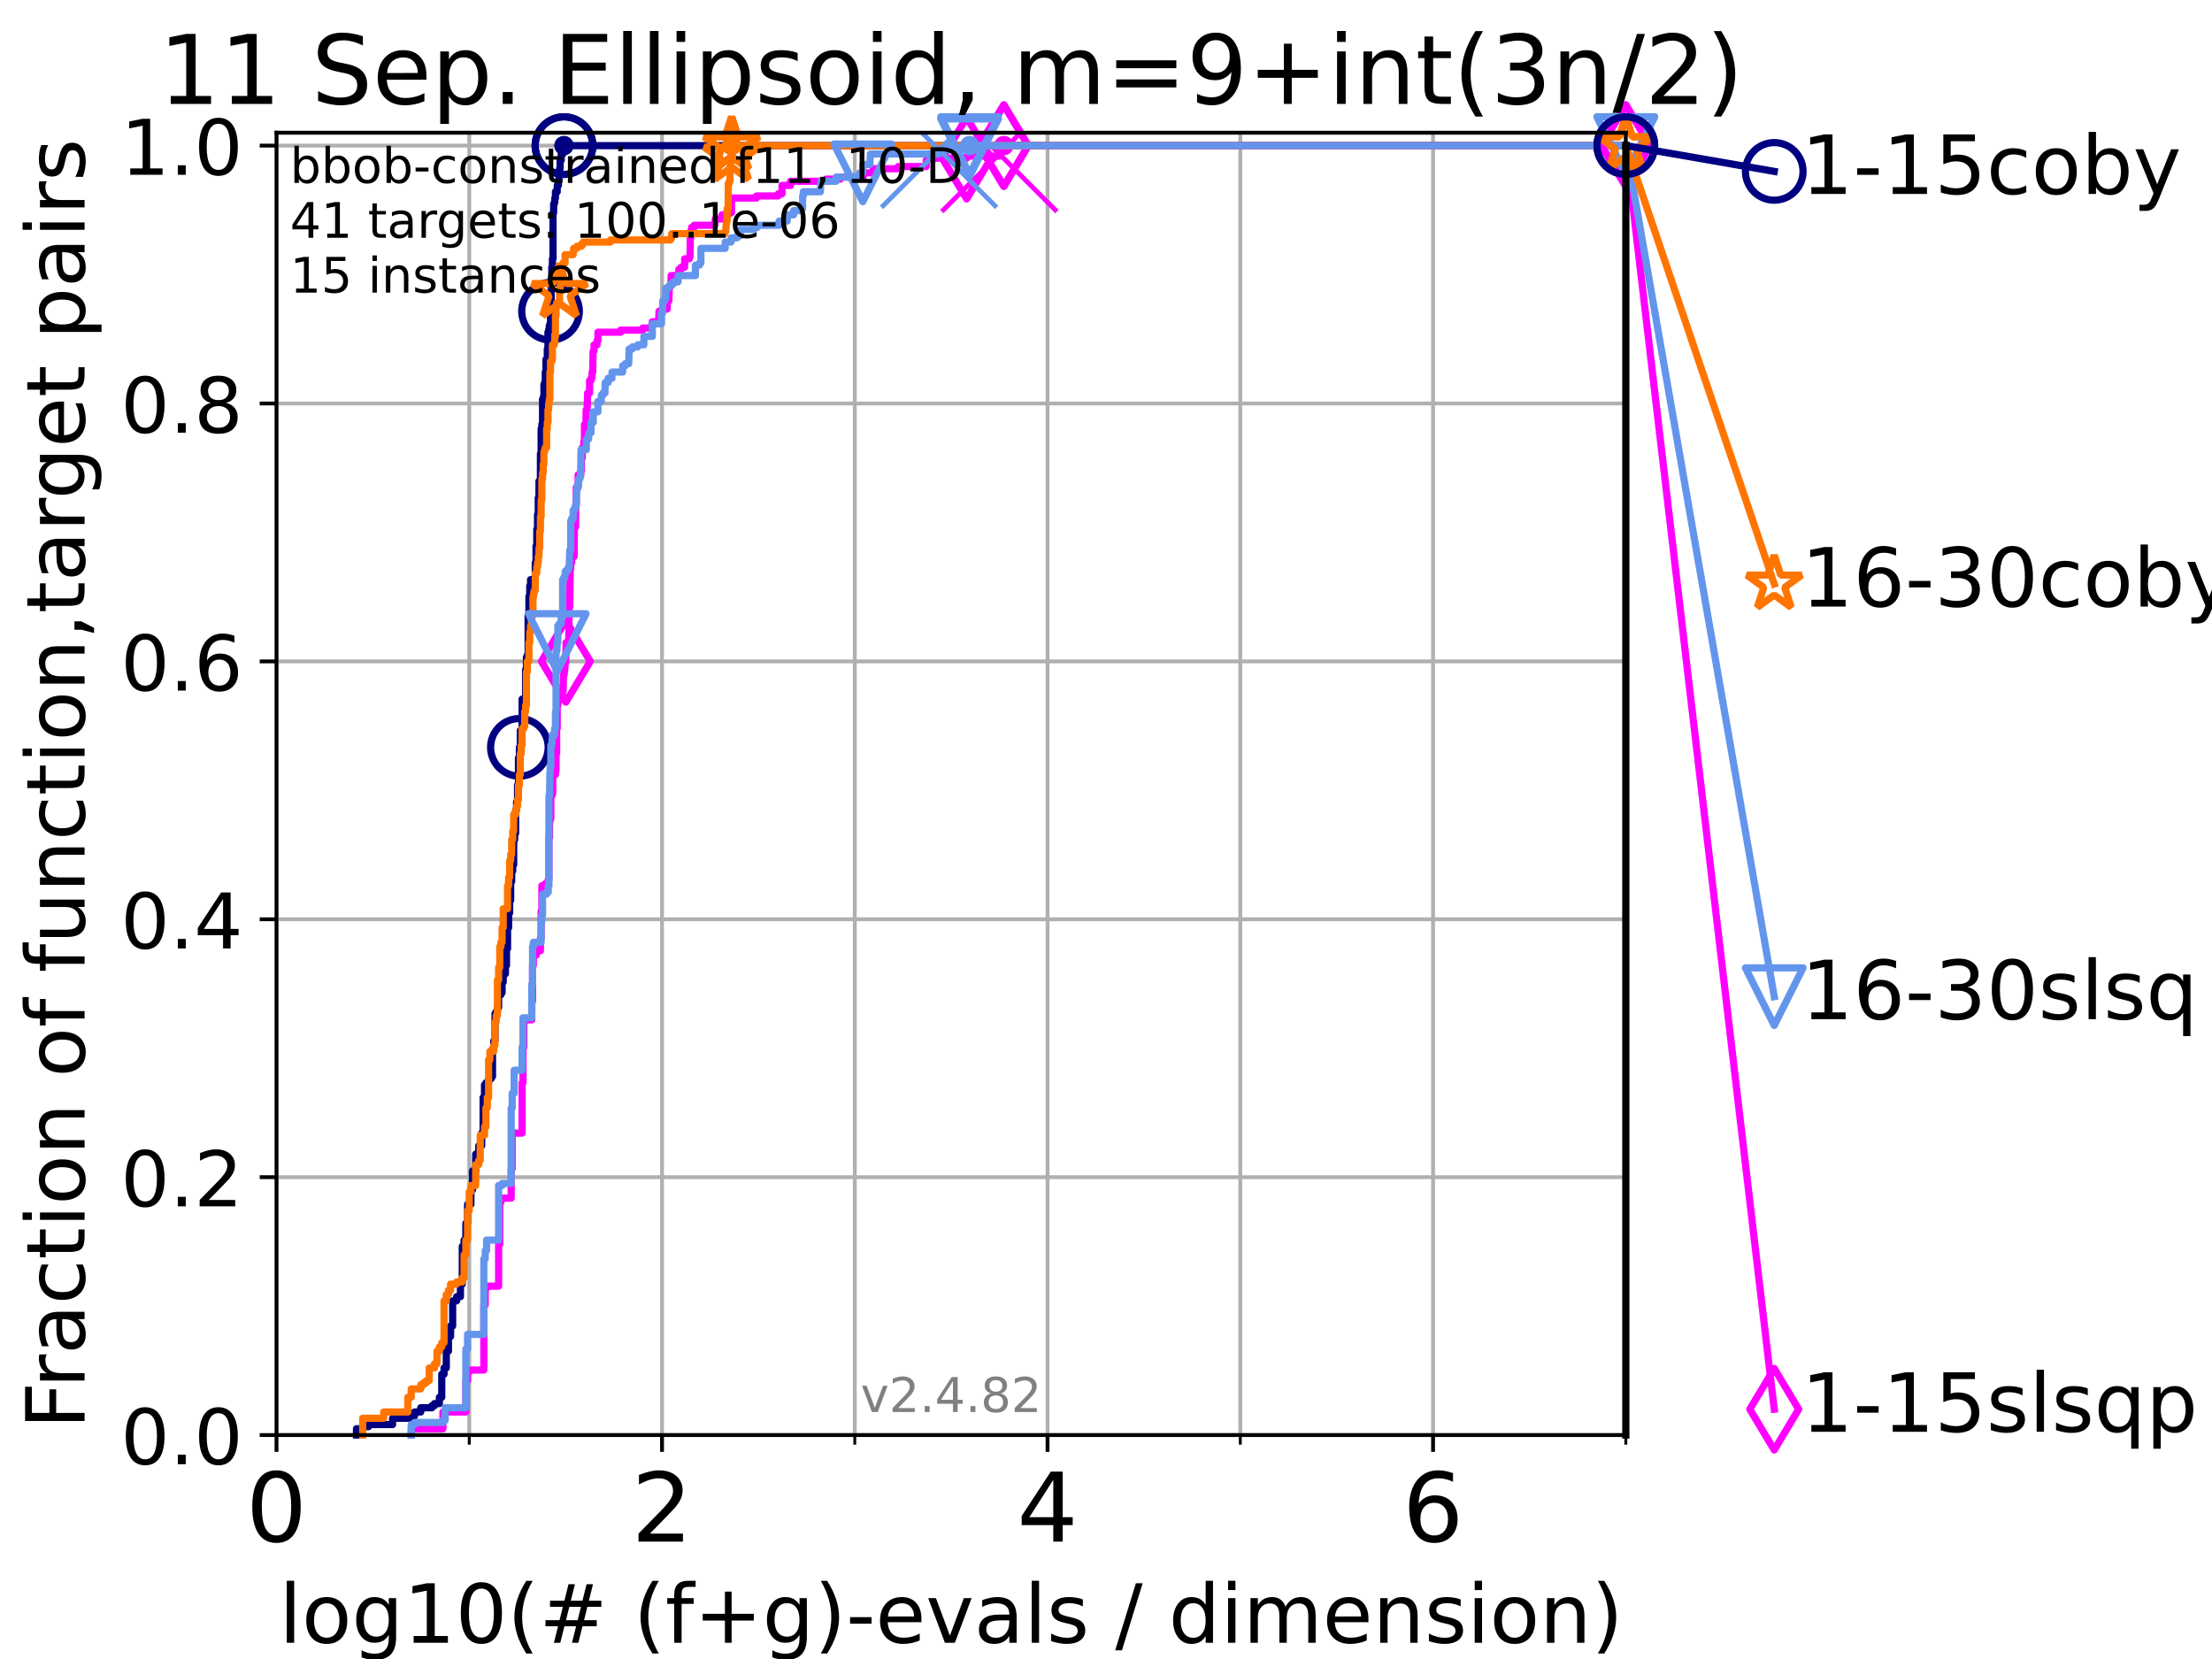 <?xml version="1.0" encoding="utf-8" standalone="no"?>
<!DOCTYPE svg PUBLIC "-//W3C//DTD SVG 1.1//EN"
  "http://www.w3.org/Graphics/SVG/1.1/DTD/svg11.dtd">
<!-- Created with matplotlib (https://matplotlib.org/) -->
<svg height="345.6pt" version="1.1" viewBox="0 0 460.8 345.6" width="460.8pt" xmlns="http://www.w3.org/2000/svg" xmlns:xlink="http://www.w3.org/1999/xlink">
 <defs>
  <style type="text/css">*{stroke-linecap:butt;stroke-linejoin:round;}</style>
 </defs>
 <g id="figure_1">
  <g id="patch_1">
   <path d="M 0 345.6 
L 460.8 345.6 
L 460.8 0 
L 0 0 
z
" style="fill:#ffffff;"/>
  </g>
  <g id="axes_1">
   <g id="patch_2">
    <path d="M 57.6 298.944 
L 338.688 298.944 
L 338.688 27.648 
L 57.6 27.648 
z
" style="fill:#ffffff;"/>
   </g>
   <g id="matplotlib.axis_1">
    <g id="xtick_1">
     <g id="line2d_1">
      <path clip-path="url(#p0c4fcd698d)" d="M 57.6 298.944 
L 57.6 27.648 
" style="fill:none;stroke:#b0b0b0;stroke-linecap:square;stroke-width:0.8;"/>
     </g>
     <g id="line2d_2">
      <defs>
       <path d="M 0 0 
L 0 3.5 
" id="ma3b9cce767" style="stroke:#000000;stroke-width:0.8;"/>
      </defs>
      <g>
       <use style="stroke:#000000;stroke-width:0.8;" x="57.6" xlink:href="#ma3b9cce767" y="298.944"/>
      </g>
     </g>
     <g id="text_1">
      <!-- 0 -->
      <g transform="translate(51.237 321.141)scale(0.2 -0.2)">
       <defs>
        <path d="M 31.781 66.406 
Q 24.172 66.406 20.328 58.906 
Q 16.5 51.422 16.5 36.375 
Q 16.5 21.391 20.328 13.891 
Q 24.172 6.391 31.781 6.391 
Q 39.453 6.391 43.281 13.891 
Q 47.125 21.391 47.125 36.375 
Q 47.125 51.422 43.281 58.906 
Q 39.453 66.406 31.781 66.406 
z
M 31.781 74.219 
Q 44.047 74.219 50.516 64.516 
Q 56.984 54.828 56.984 36.375 
Q 56.984 17.969 50.516 8.266 
Q 44.047 -1.422 31.781 -1.422 
Q 19.531 -1.422 13.062 8.266 
Q 6.594 17.969 6.594 36.375 
Q 6.594 54.828 13.062 64.516 
Q 19.531 74.219 31.781 74.219 
z
" id="DejaVuSans-48"/>
       </defs>
       <use xlink:href="#DejaVuSans-48"/>
      </g>
     </g>
    </g>
    <g id="xtick_2">
     <g id="line2d_3">
      <path clip-path="url(#p0c4fcd698d)" d="M 137.911 298.944 
L 137.911 27.648 
" style="fill:none;stroke:#b0b0b0;stroke-linecap:square;stroke-width:0.8;"/>
     </g>
     <g id="line2d_4">
      <g>
       <use style="stroke:#000000;stroke-width:0.8;" x="137.911" xlink:href="#ma3b9cce767" y="298.944"/>
      </g>
     </g>
     <g id="text_2">
      <!-- 2 -->
      <g transform="translate(131.548 321.141)scale(0.2 -0.2)">
       <defs>
        <path d="M 19.188 8.297 
L 53.609 8.297 
L 53.609 0 
L 7.328 0 
L 7.328 8.297 
Q 12.938 14.109 22.625 23.891 
Q 32.328 33.688 34.812 36.531 
Q 39.547 41.844 41.422 45.531 
Q 43.312 49.219 43.312 52.781 
Q 43.312 58.594 39.234 62.25 
Q 35.156 65.922 28.609 65.922 
Q 23.969 65.922 18.812 64.312 
Q 13.672 62.703 7.812 59.422 
L 7.812 69.391 
Q 13.766 71.781 18.938 73 
Q 24.125 74.219 28.422 74.219 
Q 39.75 74.219 46.484 68.547 
Q 53.219 62.891 53.219 53.422 
Q 53.219 48.922 51.531 44.891 
Q 49.859 40.875 45.406 35.406 
Q 44.188 33.984 37.641 27.219 
Q 31.109 20.453 19.188 8.297 
z
" id="DejaVuSans-50"/>
       </defs>
       <use xlink:href="#DejaVuSans-50"/>
      </g>
     </g>
    </g>
    <g id="xtick_3">
     <g id="line2d_5">
      <path clip-path="url(#p0c4fcd698d)" d="M 218.222 298.944 
L 218.222 27.648 
" style="fill:none;stroke:#b0b0b0;stroke-linecap:square;stroke-width:0.8;"/>
     </g>
     <g id="line2d_6">
      <g>
       <use style="stroke:#000000;stroke-width:0.8;" x="218.222" xlink:href="#ma3b9cce767" y="298.944"/>
      </g>
     </g>
     <g id="text_3">
      <!-- 4 -->
      <g transform="translate(211.859 321.141)scale(0.2 -0.2)">
       <defs>
        <path d="M 37.797 64.312 
L 12.891 25.391 
L 37.797 25.391 
z
M 35.203 72.906 
L 47.609 72.906 
L 47.609 25.391 
L 58.016 25.391 
L 58.016 17.188 
L 47.609 17.188 
L 47.609 0 
L 37.797 0 
L 37.797 17.188 
L 4.891 17.188 
L 4.891 26.703 
z
" id="DejaVuSans-52"/>
       </defs>
       <use xlink:href="#DejaVuSans-52"/>
      </g>
     </g>
    </g>
    <g id="xtick_4">
     <g id="line2d_7">
      <path clip-path="url(#p0c4fcd698d)" d="M 298.533 298.944 
L 298.533 27.648 
" style="fill:none;stroke:#b0b0b0;stroke-linecap:square;stroke-width:0.8;"/>
     </g>
     <g id="line2d_8">
      <g>
       <use style="stroke:#000000;stroke-width:0.8;" x="298.533" xlink:href="#ma3b9cce767" y="298.944"/>
      </g>
     </g>
     <g id="text_4">
      <!-- 6 -->
      <g transform="translate(292.17 321.141)scale(0.2 -0.2)">
       <defs>
        <path d="M 33.016 40.375 
Q 26.375 40.375 22.484 35.828 
Q 18.609 31.297 18.609 23.391 
Q 18.609 15.531 22.484 10.953 
Q 26.375 6.391 33.016 6.391 
Q 39.656 6.391 43.531 10.953 
Q 47.406 15.531 47.406 23.391 
Q 47.406 31.297 43.531 35.828 
Q 39.656 40.375 33.016 40.375 
z
M 52.594 71.297 
L 52.594 62.312 
Q 48.875 64.062 45.094 64.984 
Q 41.312 65.922 37.594 65.922 
Q 27.828 65.922 22.672 59.328 
Q 17.531 52.734 16.797 39.406 
Q 19.672 43.656 24.016 45.922 
Q 28.375 48.188 33.594 48.188 
Q 44.578 48.188 50.953 41.516 
Q 57.328 34.859 57.328 23.391 
Q 57.328 12.156 50.688 5.359 
Q 44.047 -1.422 33.016 -1.422 
Q 20.359 -1.422 13.672 8.266 
Q 6.984 17.969 6.984 36.375 
Q 6.984 53.656 15.188 63.938 
Q 23.391 74.219 37.203 74.219 
Q 40.922 74.219 44.703 73.484 
Q 48.484 72.75 52.594 71.297 
z
" id="DejaVuSans-54"/>
       </defs>
       <use xlink:href="#DejaVuSans-54"/>
      </g>
     </g>
    </g>
    <g id="xtick_5">
     <g id="line2d_9">
      <path clip-path="url(#p0c4fcd698d)" d="M 97.755 298.944 
L 97.755 27.648 
" style="fill:none;stroke:#b0b0b0;stroke-linecap:square;stroke-width:0.8;"/>
     </g>
     <g id="line2d_10">
      <defs>
       <path d="M 0 0 
L 0 2 
" id="m9d64bb17c0" style="stroke:#000000;stroke-width:0.6;"/>
      </defs>
      <g>
       <use style="stroke:#000000;stroke-width:0.6;" x="97.755" xlink:href="#m9d64bb17c0" y="298.944"/>
      </g>
     </g>
    </g>
    <g id="xtick_6">
     <g id="line2d_11">
      <path clip-path="url(#p0c4fcd698d)" d="M 178.066 298.944 
L 178.066 27.648 
" style="fill:none;stroke:#b0b0b0;stroke-linecap:square;stroke-width:0.8;"/>
     </g>
     <g id="line2d_12">
      <g>
       <use style="stroke:#000000;stroke-width:0.6;" x="178.066" xlink:href="#m9d64bb17c0" y="298.944"/>
      </g>
     </g>
    </g>
    <g id="xtick_7">
     <g id="line2d_13">
      <path clip-path="url(#p0c4fcd698d)" d="M 258.377 298.944 
L 258.377 27.648 
" style="fill:none;stroke:#b0b0b0;stroke-linecap:square;stroke-width:0.8;"/>
     </g>
     <g id="line2d_14">
      <g>
       <use style="stroke:#000000;stroke-width:0.6;" x="258.377" xlink:href="#m9d64bb17c0" y="298.944"/>
      </g>
     </g>
    </g>
    <g id="xtick_8">
     <g id="line2d_15">
      <path clip-path="url(#p0c4fcd698d)" d="M 338.688 298.944 
L 338.688 27.648 
" style="fill:none;stroke:#b0b0b0;stroke-linecap:square;stroke-width:0.8;"/>
     </g>
     <g id="line2d_16">
      <g>
       <use style="stroke:#000000;stroke-width:0.6;" x="338.688" xlink:href="#m9d64bb17c0" y="298.944"/>
      </g>
     </g>
    </g>
    <g id="text_5">
     <!-- log10(# (f+g)-evals / dimension) -->
     <g transform="translate(58.145 342.218)scale(0.17 -0.17)">
      <defs>
       <path d="M 9.422 75.984 
L 18.406 75.984 
L 18.406 0 
L 9.422 0 
z
" id="DejaVuSans-108"/>
       <path d="M 30.609 48.391 
Q 23.391 48.391 19.188 42.75 
Q 14.984 37.109 14.984 27.297 
Q 14.984 17.484 19.156 11.844 
Q 23.344 6.203 30.609 6.203 
Q 37.797 6.203 41.984 11.859 
Q 46.188 17.531 46.188 27.297 
Q 46.188 37.016 41.984 42.703 
Q 37.797 48.391 30.609 48.391 
z
M 30.609 56 
Q 42.328 56 49.016 48.375 
Q 55.719 40.766 55.719 27.297 
Q 55.719 13.875 49.016 6.219 
Q 42.328 -1.422 30.609 -1.422 
Q 18.844 -1.422 12.172 6.219 
Q 5.516 13.875 5.516 27.297 
Q 5.516 40.766 12.172 48.375 
Q 18.844 56 30.609 56 
z
" id="DejaVuSans-111"/>
       <path d="M 45.406 27.984 
Q 45.406 37.75 41.375 43.109 
Q 37.359 48.484 30.078 48.484 
Q 22.859 48.484 18.828 43.109 
Q 14.797 37.75 14.797 27.984 
Q 14.797 18.266 18.828 12.891 
Q 22.859 7.516 30.078 7.516 
Q 37.359 7.516 41.375 12.891 
Q 45.406 18.266 45.406 27.984 
z
M 54.391 6.781 
Q 54.391 -7.172 48.188 -13.984 
Q 42 -20.797 29.203 -20.797 
Q 24.469 -20.797 20.266 -20.094 
Q 16.062 -19.391 12.109 -17.922 
L 12.109 -9.188 
Q 16.062 -11.328 19.922 -12.344 
Q 23.781 -13.375 27.781 -13.375 
Q 36.625 -13.375 41.016 -8.766 
Q 45.406 -4.156 45.406 5.172 
L 45.406 9.625 
Q 42.625 4.781 38.281 2.391 
Q 33.938 0 27.875 0 
Q 17.828 0 11.672 7.656 
Q 5.516 15.328 5.516 27.984 
Q 5.516 40.672 11.672 48.328 
Q 17.828 56 27.875 56 
Q 33.938 56 38.281 53.609 
Q 42.625 51.219 45.406 46.391 
L 45.406 54.688 
L 54.391 54.688 
z
" id="DejaVuSans-103"/>
       <path d="M 12.406 8.297 
L 28.516 8.297 
L 28.516 63.922 
L 10.984 60.406 
L 10.984 69.391 
L 28.422 72.906 
L 38.281 72.906 
L 38.281 8.297 
L 54.391 8.297 
L 54.391 0 
L 12.406 0 
z
" id="DejaVuSans-49"/>
       <path d="M 31 75.875 
Q 24.469 64.656 21.281 53.656 
Q 18.109 42.672 18.109 31.391 
Q 18.109 20.125 21.312 9.062 
Q 24.516 -2 31 -13.188 
L 23.188 -13.188 
Q 15.875 -1.703 12.234 9.375 
Q 8.594 20.453 8.594 31.391 
Q 8.594 42.281 12.203 53.312 
Q 15.828 64.359 23.188 75.875 
z
" id="DejaVuSans-40"/>
       <path d="M 51.125 44 
L 36.922 44 
L 32.812 27.688 
L 47.125 27.688 
z
M 43.797 71.781 
L 38.719 51.516 
L 52.984 51.516 
L 58.109 71.781 
L 65.922 71.781 
L 60.891 51.516 
L 76.125 51.516 
L 76.125 44 
L 58.984 44 
L 54.984 27.688 
L 70.516 27.688 
L 70.516 20.219 
L 53.078 20.219 
L 48 0 
L 40.188 0 
L 45.219 20.219 
L 30.906 20.219 
L 25.875 0 
L 18.016 0 
L 23.094 20.219 
L 7.719 20.219 
L 7.719 27.688 
L 24.906 27.688 
L 29 44 
L 13.281 44 
L 13.281 51.516 
L 30.906 51.516 
L 35.891 71.781 
z
" id="DejaVuSans-35"/>
       <path id="DejaVuSans-32"/>
       <path d="M 37.109 75.984 
L 37.109 68.5 
L 28.516 68.5 
Q 23.688 68.5 21.797 66.547 
Q 19.922 64.594 19.922 59.516 
L 19.922 54.688 
L 34.719 54.688 
L 34.719 47.703 
L 19.922 47.703 
L 19.922 0 
L 10.891 0 
L 10.891 47.703 
L 2.297 47.703 
L 2.297 54.688 
L 10.891 54.688 
L 10.891 58.5 
Q 10.891 67.625 15.141 71.797 
Q 19.391 75.984 28.609 75.984 
z
" id="DejaVuSans-102"/>
       <path d="M 46 62.703 
L 46 35.5 
L 73.188 35.5 
L 73.188 27.203 
L 46 27.203 
L 46 0 
L 37.797 0 
L 37.797 27.203 
L 10.594 27.203 
L 10.594 35.5 
L 37.797 35.5 
L 37.797 62.703 
z
" id="DejaVuSans-43"/>
       <path d="M 8.016 75.875 
L 15.828 75.875 
Q 23.141 64.359 26.781 53.312 
Q 30.422 42.281 30.422 31.391 
Q 30.422 20.453 26.781 9.375 
Q 23.141 -1.703 15.828 -13.188 
L 8.016 -13.188 
Q 14.5 -2 17.703 9.062 
Q 20.906 20.125 20.906 31.391 
Q 20.906 42.672 17.703 53.656 
Q 14.5 64.656 8.016 75.875 
z
" id="DejaVuSans-41"/>
       <path d="M 4.891 31.391 
L 31.203 31.391 
L 31.203 23.391 
L 4.891 23.391 
z
" id="DejaVuSans-45"/>
       <path d="M 56.203 29.594 
L 56.203 25.203 
L 14.891 25.203 
Q 15.484 15.922 20.484 11.062 
Q 25.484 6.203 34.422 6.203 
Q 39.594 6.203 44.453 7.469 
Q 49.312 8.734 54.109 11.281 
L 54.109 2.781 
Q 49.266 0.734 44.188 -0.344 
Q 39.109 -1.422 33.891 -1.422 
Q 20.797 -1.422 13.156 6.188 
Q 5.516 13.812 5.516 26.812 
Q 5.516 40.234 12.766 48.109 
Q 20.016 56 32.328 56 
Q 43.359 56 49.781 48.891 
Q 56.203 41.797 56.203 29.594 
z
M 47.219 32.234 
Q 47.125 39.594 43.094 43.984 
Q 39.062 48.391 32.422 48.391 
Q 24.906 48.391 20.391 44.141 
Q 15.875 39.891 15.188 32.172 
z
" id="DejaVuSans-101"/>
       <path d="M 2.984 54.688 
L 12.5 54.688 
L 29.594 8.797 
L 46.688 54.688 
L 56.203 54.688 
L 35.688 0 
L 23.484 0 
z
" id="DejaVuSans-118"/>
       <path d="M 34.281 27.484 
Q 23.391 27.484 19.188 25 
Q 14.984 22.516 14.984 16.5 
Q 14.984 11.719 18.141 8.906 
Q 21.297 6.109 26.703 6.109 
Q 34.188 6.109 38.703 11.406 
Q 43.219 16.703 43.219 25.484 
L 43.219 27.484 
z
M 52.203 31.203 
L 52.203 0 
L 43.219 0 
L 43.219 8.297 
Q 40.141 3.328 35.547 0.953 
Q 30.953 -1.422 24.312 -1.422 
Q 15.922 -1.422 10.953 3.297 
Q 6 8.016 6 15.922 
Q 6 25.141 12.172 29.828 
Q 18.359 34.516 30.609 34.516 
L 43.219 34.516 
L 43.219 35.406 
Q 43.219 41.609 39.141 45 
Q 35.062 48.391 27.688 48.391 
Q 23 48.391 18.547 47.266 
Q 14.109 46.141 10.016 43.891 
L 10.016 52.203 
Q 14.938 54.109 19.578 55.047 
Q 24.219 56 28.609 56 
Q 40.484 56 46.344 49.844 
Q 52.203 43.703 52.203 31.203 
z
" id="DejaVuSans-97"/>
       <path d="M 44.281 53.078 
L 44.281 44.578 
Q 40.484 46.531 36.375 47.5 
Q 32.281 48.484 27.875 48.484 
Q 21.188 48.484 17.844 46.438 
Q 14.5 44.391 14.5 40.281 
Q 14.5 37.156 16.891 35.375 
Q 19.281 33.594 26.516 31.984 
L 29.594 31.297 
Q 39.156 29.25 43.188 25.516 
Q 47.219 21.781 47.219 15.094 
Q 47.219 7.469 41.188 3.016 
Q 35.156 -1.422 24.609 -1.422 
Q 20.219 -1.422 15.453 -0.562 
Q 10.688 0.297 5.422 2 
L 5.422 11.281 
Q 10.406 8.688 15.234 7.391 
Q 20.062 6.109 24.812 6.109 
Q 31.156 6.109 34.562 8.281 
Q 37.984 10.453 37.984 14.406 
Q 37.984 18.062 35.516 20.016 
Q 33.062 21.969 24.703 23.781 
L 21.578 24.516 
Q 13.234 26.266 9.516 29.906 
Q 5.812 33.547 5.812 39.891 
Q 5.812 47.609 11.281 51.797 
Q 16.75 56 26.812 56 
Q 31.781 56 36.172 55.266 
Q 40.578 54.547 44.281 53.078 
z
" id="DejaVuSans-115"/>
       <path d="M 25.391 72.906 
L 33.688 72.906 
L 8.297 -9.281 
L 0 -9.281 
z
" id="DejaVuSans-47"/>
       <path d="M 45.406 46.391 
L 45.406 75.984 
L 54.391 75.984 
L 54.391 0 
L 45.406 0 
L 45.406 8.203 
Q 42.578 3.328 38.25 0.953 
Q 33.938 -1.422 27.875 -1.422 
Q 17.969 -1.422 11.734 6.484 
Q 5.516 14.406 5.516 27.297 
Q 5.516 40.188 11.734 48.094 
Q 17.969 56 27.875 56 
Q 33.938 56 38.25 53.625 
Q 42.578 51.266 45.406 46.391 
z
M 14.797 27.297 
Q 14.797 17.391 18.875 11.75 
Q 22.953 6.109 30.078 6.109 
Q 37.203 6.109 41.297 11.75 
Q 45.406 17.391 45.406 27.297 
Q 45.406 37.203 41.297 42.844 
Q 37.203 48.484 30.078 48.484 
Q 22.953 48.484 18.875 42.844 
Q 14.797 37.203 14.797 27.297 
z
" id="DejaVuSans-100"/>
       <path d="M 9.422 54.688 
L 18.406 54.688 
L 18.406 0 
L 9.422 0 
z
M 9.422 75.984 
L 18.406 75.984 
L 18.406 64.594 
L 9.422 64.594 
z
" id="DejaVuSans-105"/>
       <path d="M 52 44.188 
Q 55.375 50.25 60.062 53.125 
Q 64.75 56 71.094 56 
Q 79.641 56 84.281 50.016 
Q 88.922 44.047 88.922 33.016 
L 88.922 0 
L 79.891 0 
L 79.891 32.719 
Q 79.891 40.578 77.094 44.375 
Q 74.312 48.188 68.609 48.188 
Q 61.625 48.188 57.562 43.547 
Q 53.516 38.922 53.516 30.906 
L 53.516 0 
L 44.484 0 
L 44.484 32.719 
Q 44.484 40.625 41.703 44.406 
Q 38.922 48.188 33.109 48.188 
Q 26.219 48.188 22.156 43.531 
Q 18.109 38.875 18.109 30.906 
L 18.109 0 
L 9.078 0 
L 9.078 54.688 
L 18.109 54.688 
L 18.109 46.188 
Q 21.188 51.219 25.484 53.609 
Q 29.781 56 35.688 56 
Q 41.656 56 45.828 52.969 
Q 50 49.953 52 44.188 
z
" id="DejaVuSans-109"/>
       <path d="M 54.891 33.016 
L 54.891 0 
L 45.906 0 
L 45.906 32.719 
Q 45.906 40.484 42.875 44.328 
Q 39.844 48.188 33.797 48.188 
Q 26.516 48.188 22.312 43.547 
Q 18.109 38.922 18.109 30.906 
L 18.109 0 
L 9.078 0 
L 9.078 54.688 
L 18.109 54.688 
L 18.109 46.188 
Q 21.344 51.125 25.703 53.562 
Q 30.078 56 35.797 56 
Q 45.219 56 50.047 50.172 
Q 54.891 44.344 54.891 33.016 
z
" id="DejaVuSans-110"/>
      </defs>
      <use xlink:href="#DejaVuSans-108"/>
      <use x="27.783" xlink:href="#DejaVuSans-111"/>
      <use x="88.965" xlink:href="#DejaVuSans-103"/>
      <use x="152.441" xlink:href="#DejaVuSans-49"/>
      <use x="216.064" xlink:href="#DejaVuSans-48"/>
      <use x="279.688" xlink:href="#DejaVuSans-40"/>
      <use x="318.701" xlink:href="#DejaVuSans-35"/>
      <use x="402.49" xlink:href="#DejaVuSans-32"/>
      <use x="434.277" xlink:href="#DejaVuSans-40"/>
      <use x="473.291" xlink:href="#DejaVuSans-102"/>
      <use x="508.496" xlink:href="#DejaVuSans-43"/>
      <use x="592.285" xlink:href="#DejaVuSans-103"/>
      <use x="655.762" xlink:href="#DejaVuSans-41"/>
      <use x="694.775" xlink:href="#DejaVuSans-45"/>
      <use x="730.859" xlink:href="#DejaVuSans-101"/>
      <use x="792.383" xlink:href="#DejaVuSans-118"/>
      <use x="851.562" xlink:href="#DejaVuSans-97"/>
      <use x="912.842" xlink:href="#DejaVuSans-108"/>
      <use x="940.625" xlink:href="#DejaVuSans-115"/>
      <use x="992.725" xlink:href="#DejaVuSans-32"/>
      <use x="1024.512" xlink:href="#DejaVuSans-47"/>
      <use x="1058.203" xlink:href="#DejaVuSans-32"/>
      <use x="1089.99" xlink:href="#DejaVuSans-100"/>
      <use x="1153.467" xlink:href="#DejaVuSans-105"/>
      <use x="1181.25" xlink:href="#DejaVuSans-109"/>
      <use x="1278.662" xlink:href="#DejaVuSans-101"/>
      <use x="1340.186" xlink:href="#DejaVuSans-110"/>
      <use x="1403.564" xlink:href="#DejaVuSans-115"/>
      <use x="1455.664" xlink:href="#DejaVuSans-105"/>
      <use x="1483.447" xlink:href="#DejaVuSans-111"/>
      <use x="1544.629" xlink:href="#DejaVuSans-110"/>
      <use x="1608.008" xlink:href="#DejaVuSans-41"/>
     </g>
    </g>
   </g>
   <g id="matplotlib.axis_2">
    <g id="ytick_1">
     <g id="line2d_17">
      <path clip-path="url(#p0c4fcd698d)" d="M 57.6 298.944 
L 338.688 298.944 
" style="fill:none;stroke:#b0b0b0;stroke-linecap:square;stroke-width:0.8;"/>
     </g>
     <g id="line2d_18">
      <defs>
       <path d="M 0 0 
L -3.5 0 
" id="m39716261c0" style="stroke:#000000;stroke-width:0.8;"/>
      </defs>
      <g>
       <use style="stroke:#000000;stroke-width:0.8;" x="57.6" xlink:href="#m39716261c0" y="298.944"/>
      </g>
     </g>
     <g id="text_6">
      <!-- 0.0 -->
      <g transform="translate(25.155 305.023)scale(0.16 -0.16)">
       <defs>
        <path d="M 10.688 12.406 
L 21 12.406 
L 21 0 
L 10.688 0 
z
" id="DejaVuSans-46"/>
       </defs>
       <use xlink:href="#DejaVuSans-48"/>
       <use x="63.623" xlink:href="#DejaVuSans-46"/>
       <use x="95.41" xlink:href="#DejaVuSans-48"/>
      </g>
     </g>
    </g>
    <g id="ytick_2">
     <g id="line2d_19">
      <path clip-path="url(#p0c4fcd698d)" d="M 57.6 245.222 
L 338.688 245.222 
" style="fill:none;stroke:#b0b0b0;stroke-linecap:square;stroke-width:0.8;"/>
     </g>
     <g id="line2d_20">
      <g>
       <use style="stroke:#000000;stroke-width:0.8;" x="57.6" xlink:href="#m39716261c0" y="245.222"/>
      </g>
     </g>
     <g id="text_7">
      <!-- 0.2 -->
      <g transform="translate(25.155 251.301)scale(0.16 -0.16)">
       <use xlink:href="#DejaVuSans-48"/>
       <use x="63.623" xlink:href="#DejaVuSans-46"/>
       <use x="95.41" xlink:href="#DejaVuSans-50"/>
      </g>
     </g>
    </g>
    <g id="ytick_3">
     <g id="line2d_21">
      <path clip-path="url(#p0c4fcd698d)" d="M 57.6 191.5 
L 338.688 191.5 
" style="fill:none;stroke:#b0b0b0;stroke-linecap:square;stroke-width:0.8;"/>
     </g>
     <g id="line2d_22">
      <g>
       <use style="stroke:#000000;stroke-width:0.8;" x="57.6" xlink:href="#m39716261c0" y="191.5"/>
      </g>
     </g>
     <g id="text_8">
      <!-- 0.4 -->
      <g transform="translate(25.155 197.579)scale(0.16 -0.16)">
       <use xlink:href="#DejaVuSans-48"/>
       <use x="63.623" xlink:href="#DejaVuSans-46"/>
       <use x="95.41" xlink:href="#DejaVuSans-52"/>
      </g>
     </g>
    </g>
    <g id="ytick_4">
     <g id="line2d_23">
      <path clip-path="url(#p0c4fcd698d)" d="M 57.6 137.778 
L 338.688 137.778 
" style="fill:none;stroke:#b0b0b0;stroke-linecap:square;stroke-width:0.8;"/>
     </g>
     <g id="line2d_24">
      <g>
       <use style="stroke:#000000;stroke-width:0.8;" x="57.6" xlink:href="#m39716261c0" y="137.778"/>
      </g>
     </g>
     <g id="text_9">
      <!-- 0.6 -->
      <g transform="translate(25.155 143.857)scale(0.16 -0.16)">
       <use xlink:href="#DejaVuSans-48"/>
       <use x="63.623" xlink:href="#DejaVuSans-46"/>
       <use x="95.41" xlink:href="#DejaVuSans-54"/>
      </g>
     </g>
    </g>
    <g id="ytick_5">
     <g id="line2d_25">
      <path clip-path="url(#p0c4fcd698d)" d="M 57.6 84.056 
L 338.688 84.056 
" style="fill:none;stroke:#b0b0b0;stroke-linecap:square;stroke-width:0.8;"/>
     </g>
     <g id="line2d_26">
      <g>
       <use style="stroke:#000000;stroke-width:0.8;" x="57.6" xlink:href="#m39716261c0" y="84.056"/>
      </g>
     </g>
     <g id="text_10">
      <!-- 0.8 -->
      <g transform="translate(25.155 90.135)scale(0.16 -0.16)">
       <defs>
        <path d="M 31.781 34.625 
Q 24.75 34.625 20.719 30.859 
Q 16.703 27.094 16.703 20.516 
Q 16.703 13.922 20.719 10.156 
Q 24.75 6.391 31.781 6.391 
Q 38.812 6.391 42.859 10.172 
Q 46.922 13.969 46.922 20.516 
Q 46.922 27.094 42.891 30.859 
Q 38.875 34.625 31.781 34.625 
z
M 21.922 38.812 
Q 15.578 40.375 12.031 44.719 
Q 8.5 49.078 8.5 55.328 
Q 8.5 64.062 14.719 69.141 
Q 20.953 74.219 31.781 74.219 
Q 42.672 74.219 48.875 69.141 
Q 55.078 64.062 55.078 55.328 
Q 55.078 49.078 51.531 44.719 
Q 48 40.375 41.703 38.812 
Q 48.828 37.156 52.797 32.312 
Q 56.781 27.484 56.781 20.516 
Q 56.781 9.906 50.312 4.234 
Q 43.844 -1.422 31.781 -1.422 
Q 19.734 -1.422 13.25 4.234 
Q 6.781 9.906 6.781 20.516 
Q 6.781 27.484 10.781 32.312 
Q 14.797 37.156 21.922 38.812 
z
M 18.312 54.391 
Q 18.312 48.734 21.844 45.562 
Q 25.391 42.391 31.781 42.391 
Q 38.141 42.391 41.719 45.562 
Q 45.312 48.734 45.312 54.391 
Q 45.312 60.062 41.719 63.234 
Q 38.141 66.406 31.781 66.406 
Q 25.391 66.406 21.844 63.234 
Q 18.312 60.062 18.312 54.391 
z
" id="DejaVuSans-56"/>
       </defs>
       <use xlink:href="#DejaVuSans-48"/>
       <use x="63.623" xlink:href="#DejaVuSans-46"/>
       <use x="95.41" xlink:href="#DejaVuSans-56"/>
      </g>
     </g>
    </g>
    <g id="ytick_6">
     <g id="line2d_27">
      <path clip-path="url(#p0c4fcd698d)" d="M 57.6 30.334 
L 338.688 30.334 
" style="fill:none;stroke:#b0b0b0;stroke-linecap:square;stroke-width:0.8;"/>
     </g>
     <g id="line2d_28">
      <g>
       <use style="stroke:#000000;stroke-width:0.8;" x="57.6" xlink:href="#m39716261c0" y="30.334"/>
      </g>
     </g>
     <g id="text_11">
      <!-- 1.0 -->
      <g transform="translate(25.155 36.413)scale(0.16 -0.16)">
       <use xlink:href="#DejaVuSans-49"/>
       <use x="63.623" xlink:href="#DejaVuSans-46"/>
       <use x="95.41" xlink:href="#DejaVuSans-48"/>
      </g>
     </g>
    </g>
    <g id="text_12">
     <!-- Fraction of function,target pairs -->
     <g transform="translate(17.62 297.681)rotate(-90)scale(0.17 -0.17)">
      <defs>
       <path d="M 9.812 72.906 
L 51.703 72.906 
L 51.703 64.594 
L 19.672 64.594 
L 19.672 43.109 
L 48.578 43.109 
L 48.578 34.812 
L 19.672 34.812 
L 19.672 0 
L 9.812 0 
z
" id="DejaVuSans-70"/>
       <path d="M 41.109 46.297 
Q 39.594 47.172 37.812 47.578 
Q 36.031 48 33.891 48 
Q 26.266 48 22.188 43.047 
Q 18.109 38.094 18.109 28.812 
L 18.109 0 
L 9.078 0 
L 9.078 54.688 
L 18.109 54.688 
L 18.109 46.188 
Q 20.953 51.172 25.484 53.578 
Q 30.031 56 36.531 56 
Q 37.453 56 38.578 55.875 
Q 39.703 55.766 41.062 55.516 
z
" id="DejaVuSans-114"/>
       <path d="M 48.781 52.594 
L 48.781 44.188 
Q 44.969 46.297 41.141 47.344 
Q 37.312 48.391 33.406 48.391 
Q 24.656 48.391 19.812 42.844 
Q 14.984 37.312 14.984 27.297 
Q 14.984 17.281 19.812 11.734 
Q 24.656 6.203 33.406 6.203 
Q 37.312 6.203 41.141 7.25 
Q 44.969 8.297 48.781 10.406 
L 48.781 2.094 
Q 45.016 0.344 40.984 -0.531 
Q 36.969 -1.422 32.422 -1.422 
Q 20.062 -1.422 12.781 6.344 
Q 5.516 14.109 5.516 27.297 
Q 5.516 40.672 12.859 48.328 
Q 20.219 56 33.016 56 
Q 37.156 56 41.109 55.141 
Q 45.062 54.297 48.781 52.594 
z
" id="DejaVuSans-99"/>
       <path d="M 18.312 70.219 
L 18.312 54.688 
L 36.812 54.688 
L 36.812 47.703 
L 18.312 47.703 
L 18.312 18.016 
Q 18.312 11.328 20.141 9.422 
Q 21.969 7.516 27.594 7.516 
L 36.812 7.516 
L 36.812 0 
L 27.594 0 
Q 17.188 0 13.234 3.875 
Q 9.281 7.766 9.281 18.016 
L 9.281 47.703 
L 2.688 47.703 
L 2.688 54.688 
L 9.281 54.688 
L 9.281 70.219 
z
" id="DejaVuSans-116"/>
       <path d="M 8.5 21.578 
L 8.5 54.688 
L 17.484 54.688 
L 17.484 21.922 
Q 17.484 14.156 20.5 10.266 
Q 23.531 6.391 29.594 6.391 
Q 36.859 6.391 41.078 11.031 
Q 45.312 15.672 45.312 23.688 
L 45.312 54.688 
L 54.297 54.688 
L 54.297 0 
L 45.312 0 
L 45.312 8.406 
Q 42.047 3.422 37.719 1 
Q 33.406 -1.422 27.688 -1.422 
Q 18.266 -1.422 13.375 4.438 
Q 8.5 10.297 8.5 21.578 
z
M 31.109 56 
z
" id="DejaVuSans-117"/>
       <path d="M 11.719 12.406 
L 22.016 12.406 
L 22.016 4 
L 14.016 -11.625 
L 7.719 -11.625 
L 11.719 4 
z
" id="DejaVuSans-44"/>
       <path d="M 18.109 8.203 
L 18.109 -20.797 
L 9.078 -20.797 
L 9.078 54.688 
L 18.109 54.688 
L 18.109 46.391 
Q 20.953 51.266 25.266 53.625 
Q 29.594 56 35.594 56 
Q 45.562 56 51.781 48.094 
Q 58.016 40.188 58.016 27.297 
Q 58.016 14.406 51.781 6.484 
Q 45.562 -1.422 35.594 -1.422 
Q 29.594 -1.422 25.266 0.953 
Q 20.953 3.328 18.109 8.203 
z
M 48.688 27.297 
Q 48.688 37.203 44.609 42.844 
Q 40.531 48.484 33.406 48.484 
Q 26.266 48.484 22.188 42.844 
Q 18.109 37.203 18.109 27.297 
Q 18.109 17.391 22.188 11.75 
Q 26.266 6.109 33.406 6.109 
Q 40.531 6.109 44.609 11.75 
Q 48.688 17.391 48.688 27.297 
z
" id="DejaVuSans-112"/>
      </defs>
      <use xlink:href="#DejaVuSans-70"/>
      <use x="50.27" xlink:href="#DejaVuSans-114"/>
      <use x="91.383" xlink:href="#DejaVuSans-97"/>
      <use x="152.662" xlink:href="#DejaVuSans-99"/>
      <use x="207.643" xlink:href="#DejaVuSans-116"/>
      <use x="246.852" xlink:href="#DejaVuSans-105"/>
      <use x="274.635" xlink:href="#DejaVuSans-111"/>
      <use x="335.816" xlink:href="#DejaVuSans-110"/>
      <use x="399.195" xlink:href="#DejaVuSans-32"/>
      <use x="430.982" xlink:href="#DejaVuSans-111"/>
      <use x="492.164" xlink:href="#DejaVuSans-102"/>
      <use x="527.369" xlink:href="#DejaVuSans-32"/>
      <use x="559.156" xlink:href="#DejaVuSans-102"/>
      <use x="594.361" xlink:href="#DejaVuSans-117"/>
      <use x="657.74" xlink:href="#DejaVuSans-110"/>
      <use x="721.119" xlink:href="#DejaVuSans-99"/>
      <use x="776.1" xlink:href="#DejaVuSans-116"/>
      <use x="815.309" xlink:href="#DejaVuSans-105"/>
      <use x="843.092" xlink:href="#DejaVuSans-111"/>
      <use x="904.273" xlink:href="#DejaVuSans-110"/>
      <use x="967.652" xlink:href="#DejaVuSans-44"/>
      <use x="999.439" xlink:href="#DejaVuSans-116"/>
      <use x="1038.648" xlink:href="#DejaVuSans-97"/>
      <use x="1099.928" xlink:href="#DejaVuSans-114"/>
      <use x="1139.291" xlink:href="#DejaVuSans-103"/>
      <use x="1202.768" xlink:href="#DejaVuSans-101"/>
      <use x="1264.291" xlink:href="#DejaVuSans-116"/>
      <use x="1303.5" xlink:href="#DejaVuSans-32"/>
      <use x="1335.287" xlink:href="#DejaVuSans-112"/>
      <use x="1398.764" xlink:href="#DejaVuSans-97"/>
      <use x="1460.043" xlink:href="#DejaVuSans-105"/>
      <use x="1487.826" xlink:href="#DejaVuSans-114"/>
      <use x="1528.939" xlink:href="#DejaVuSans-115"/>
     </g>
    </g>
   </g>
   <g id="line2d_29">
    <defs>
     <path d="M 0 1.5 
C 0.398 1.5 0.779 1.342 1.061 1.061 
C 1.342 0.779 1.5 0.398 1.5 0 
C 1.5 -0.398 1.342 -0.779 1.061 -1.061 
C 0.779 -1.342 0.398 -1.5 0 -1.5 
C -0.398 -1.5 -0.779 -1.342 -1.061 -1.061 
C -1.342 -0.779 -1.5 -0.398 -1.5 0 
C -1.5 0.398 -1.342 0.779 -1.061 1.061 
C -0.779 1.342 -0.398 1.5 0 1.5 
z
" id="m1b25bb09d6" style="stroke:#000080;"/>
    </defs>
    <g>
     <use style="fill:#000080;stroke:#000080;" x="117.486" xlink:href="#m1b25bb09d6" y="30.334"/>
     <use style="fill:#000080;stroke:#000080;" x="117.486" xlink:href="#m1b25bb09d6" y="30.334"/>
    </g>
   </g>
   <g id="line2d_30">
    <path d="M 74.263 298.944 
L 74.263 297.634 
L 75.556 297.634 
L 75.556 297.197 
L 76.759 297.197 
L 76.759 296.76 
L 81.776 296.76 
L 81.776 295.45 
L 85.667 295.45 
L 85.667 295.013 
L 86.351 295.013 
L 86.351 294.14 
L 87.644 294.14 
L 87.644 293.266 
L 89.973 293.266 
L 89.973 292.829 
L 90.509 292.829 
L 90.509 292.393 
L 91.535 292.393 
L 91.535 291.082 
L 92.027 291.082 
L 92.027 286.278 
L 92.504 286.278 
L 92.504 284.968 
L 92.969 284.968 
L 92.969 281.473 
L 93.422 281.473 
L 93.422 278.416 
L 93.864 278.416 
L 93.864 276.232 
L 94.295 276.232 
L 94.295 270.991 
L 95.125 270.991 
L 95.125 270.118 
L 95.918 270.118 
L 95.918 267.497 
L 96.301 267.497 
L 96.301 259.635 
L 96.676 259.635 
L 96.676 258.325 
L 97.044 258.325 
L 97.044 254.831 
L 97.403 254.831 
L 97.403 250.9 
L 98.101 250.9 
L 98.101 247.843 
L 98.439 247.843 
L 98.439 243.912 
L 99.098 243.912 
L 99.098 240.418 
L 99.732 240.418 
L 99.732 238.671 
L 100.344 238.671 
L 100.344 236.05 
L 100.642 236.05 
L 100.642 228.625 
L 100.935 228.625 
L 100.935 226.004 
L 101.223 226.004 
L 101.223 225.568 
L 101.786 225.568 
L 101.786 224.694 
L 102.331 224.694 
L 102.331 224.257 
L 102.597 224.257 
L 102.597 218.579 
L 102.859 218.579 
L 102.859 216.832 
L 103.118 216.832 
L 103.118 211.154 
L 103.372 211.154 
L 103.372 210.718 
L 103.623 210.718 
L 103.623 209.844 
L 103.871 209.844 
L 103.871 207.224 
L 104.355 207.224 
L 104.355 206.787 
L 104.592 206.787 
L 104.592 204.603 
L 104.826 204.603 
L 104.826 202.856 
L 105.285 202.856 
L 105.285 201.109 
L 105.51 201.109 
L 105.51 197.615 
L 105.733 197.615 
L 105.733 193.247 
L 105.952 193.247 
L 105.952 190.19 
L 106.169 190.19 
L 106.169 187.569 
L 106.383 187.569 
L 106.383 183.638 
L 106.594 183.638 
L 106.594 181.454 
L 106.803 181.454 
L 106.803 180.144 
L 107.009 180.144 
L 107.009 174.903 
L 107.213 174.903 
L 107.213 173.593 
L 107.415 173.593 
L 107.415 168.788 
L 107.614 168.788 
L 107.614 167.041 
L 107.811 167.041 
L 107.811 163.547 
L 108.006 163.547 
L 108.006 157.869 
L 108.199 157.869 
L 108.199 155.685 
L 108.389 155.685 
L 108.389 152.191 
L 108.764 152.191 
L 108.764 145.64 
L 109.491 145.64 
L 109.491 139.525 
L 109.668 139.525 
L 109.668 136.905 
L 109.843 136.905 
L 109.843 136.468 
L 110.017 136.468 
L 110.017 128.169 
L 110.189 128.169 
L 110.189 124.238 
L 110.359 124.238 
L 110.359 122.055 
L 110.527 122.055 
L 110.527 120.744 
L 111.346 120.744 
L 111.346 120.307 
L 111.506 120.307 
L 111.506 117.25 
L 111.663 117.25 
L 111.663 113.756 
L 111.82 113.756 
L 111.82 110.262 
L 111.975 110.262 
L 111.975 107.205 
L 112.128 107.205 
L 112.128 103.71 
L 112.281 103.71 
L 112.281 100.216 
L 112.581 100.216 
L 112.581 94.538 
L 112.73 94.538 
L 112.73 89.297 
L 112.877 89.297 
L 112.877 88.424 
L 113.023 88.424 
L 113.023 83.183 
L 113.168 83.183 
L 113.168 82.746 
L 113.311 82.746 
L 113.311 80.125 
L 113.454 80.125 
L 113.454 79.688 
L 113.595 79.688 
L 113.595 77.505 
L 113.735 77.505 
L 113.735 74.884 
L 114.012 74.884 
L 114.012 72.7 
L 114.148 72.7 
L 114.148 69.206 
L 114.284 69.206 
L 114.284 68.769 
L 114.419 68.769 
L 114.419 67.896 
L 114.552 67.896 
L 114.552 67.459 
L 114.685 67.459 
L 114.685 64.838 
L 114.817 64.838 
L 114.817 58.287 
L 114.947 58.287 
L 114.947 55.666 
L 115.077 55.666 
L 115.077 53.919 
L 115.206 53.919 
L 115.206 44.311 
L 115.333 44.311 
L 115.333 42.563 
L 115.46 42.563 
L 115.46 42.127 
L 115.586 42.127 
L 115.586 41.253 
L 115.711 41.253 
L 115.711 39.943 
L 116.081 39.943 
L 116.081 38.633 
L 116.323 38.633 
L 116.323 37.759 
L 116.443 37.759 
L 116.443 36.012 
L 116.562 36.012 
L 116.562 35.139 
L 116.68 35.139 
L 116.68 33.391 
L 116.914 33.391 
L 116.914 32.081 
L 117.26 32.081 
L 117.26 30.771 
L 117.486 30.771 
L 117.486 30.334 
L 338.688 30.334 
L 338.688 30.334 
" style="fill:none;stroke:#000080;stroke-linecap:square;stroke-width:1.5;"/>
   </g>
   <g id="line2d_31">
    <defs>
     <path d="M 0 6 
C 1.591 6 3.117 5.368 4.243 4.243 
C 5.368 3.117 6 1.591 6 0 
C 6 -1.591 5.368 -3.117 4.243 -4.243 
C 3.117 -5.368 1.591 -6 0 -6 
C -1.591 -6 -3.117 -5.368 -4.243 -4.243 
C -5.368 -3.117 -6 -1.591 -6 0 
C -6 1.591 -5.368 3.117 -4.243 4.243 
C -3.117 5.368 -1.591 6 0 6 
z
" id="ma52c805f35" style="stroke:#000080;stroke-width:1.5;"/>
    </defs>
    <g>
     <use style="fill-opacity:0;stroke:#000080;stroke-width:1.5;" x="108.199" xlink:href="#ma52c805f35" y="155.685"/>
     <use style="fill-opacity:0;stroke:#000080;stroke-width:1.5;" x="114.685" xlink:href="#ma52c805f35" y="64.838"/>
     <use style="fill-opacity:0;stroke:#000080;stroke-width:1.5;" x="117.486" xlink:href="#ma52c805f35" y="30.334"/>
     <use style="fill-opacity:0;stroke:#000080;stroke-width:1.5;" x="117.486" xlink:href="#ma52c805f35" y="30.334"/>
     <use style="fill-opacity:0;stroke:#000080;stroke-width:1.5;" x="338.688" xlink:href="#ma52c805f35" y="30.334"/>
    </g>
   </g>
   <g id="line2d_32">
    <path style="fill:none;stroke:#000080;stroke-linecap:square;stroke-width:1.5;"/>
    <g/>
   </g>
   <g id="line2d_33">
    <defs>
     <path d="M 0 1.5 
C 0.398 1.5 0.779 1.342 1.061 1.061 
C 1.342 0.779 1.5 0.398 1.5 0 
C 1.5 -0.398 1.342 -0.779 1.061 -1.061 
C 0.779 -1.342 0.398 -1.5 0 -1.5 
C -0.398 -1.5 -0.779 -1.342 -1.061 -1.061 
C -1.342 -0.779 -1.5 -0.398 -1.5 0 
C -1.5 0.398 -1.342 0.779 -1.061 1.061 
C -0.779 1.342 -0.398 1.5 0 1.5 
z
" id="mc1b3760953" style="stroke:#ff00ff;"/>
    </defs>
    <g>
     <use style="fill:#ff00ff;stroke:#ff00ff;" x="209.115" xlink:href="#mc1b3760953" y="30.334"/>
     <use style="fill:#ff00ff;stroke:#ff00ff;" x="209.115" xlink:href="#mc1b3760953" y="30.334"/>
    </g>
   </g>
   <g id="line2d_34">
    <path d="M 85.667 298.944 
L 85.667 297.634 
L 92.267 297.634 
L 92.267 294.14 
L 97.044 294.14 
L 97.044 287.588 
L 97.403 287.588 
L 97.403 285.841 
L 97.755 285.841 
L 97.755 285.404 
L 100.789 285.404 
L 100.789 271.865 
L 101.08 271.865 
L 101.08 268.371 
L 101.366 268.371 
L 101.366 267.934 
L 103.871 267.934 
L 103.871 259.198 
L 104.115 259.198 
L 104.115 250.463 
L 104.355 250.463 
L 104.355 249.59 
L 106.489 249.59 
L 106.489 243.475 
L 106.699 243.475 
L 106.699 236.05 
L 108.764 236.05 
L 108.764 225.568 
L 108.949 225.568 
L 108.949 218.143 
L 109.132 218.143 
L 109.132 212.465 
L 110.777 212.465 
L 110.777 208.534 
L 110.942 208.534 
L 110.942 201.109 
L 111.105 201.109 
L 111.105 199.362 
L 111.266 199.362 
L 111.266 198.925 
L 111.742 198.925 
L 111.742 198.052 
L 112.581 198.052 
L 112.581 195.431 
L 112.73 195.431 
L 112.73 189.753 
L 112.877 189.753 
L 112.877 184.512 
L 113.595 184.512 
L 113.595 184.075 
L 114.216 184.075 
L 114.216 183.202 
L 114.352 183.202 
L 114.352 174.466 
L 114.486 174.466 
L 114.486 170.972 
L 114.619 170.972 
L 114.619 170.535 
L 114.751 170.535 
L 114.751 165.731 
L 115.012 165.731 
L 115.012 165.294 
L 115.141 165.294 
L 115.141 161.363 
L 115.711 161.363 
L 115.711 160.49 
L 115.835 160.49 
L 115.835 156.996 
L 115.959 156.996 
L 115.959 151.755 
L 116.081 151.755 
L 116.081 146.95 
L 116.203 146.95 
L 116.203 146.077 
L 116.443 146.077 
L 116.443 145.64 
L 117.203 145.64 
L 117.203 143.893 
L 117.317 143.893 
L 117.373 140.835 
L 117.43 140.835 
L 117.43 140.399 
L 117.542 140.399 
L 117.598 139.525 
L 117.654 139.525 
L 117.765 137.778 
L 117.876 137.778 
L 117.931 133.847 
L 118.471 133.847 
L 118.577 126.422 
L 118.682 126.422 
L 118.787 118.56 
L 118.891 118.56 
L 118.891 117.25 
L 119.097 117.25 
L 119.097 115.94 
L 119.603 115.94 
L 119.652 109.825 
L 119.899 109.825 
L 119.948 105.021 
L 120.045 105.021 
L 120.045 101.527 
L 120.43 101.527 
L 120.43 98.906 
L 120.991 98.906 
L 120.991 98.033 
L 121.128 98.033 
L 121.128 95.412 
L 121.31 95.412 
L 121.31 93.228 
L 121.624 93.228 
L 121.624 91.918 
L 121.756 91.918 
L 121.756 88.424 
L 122.062 88.424 
L 122.105 85.366 
L 122.319 85.366 
L 122.405 81.872 
L 122.824 81.872 
L 122.824 79.252 
L 123.152 79.252 
L 123.152 78.815 
L 123.274 78.815 
L 123.354 77.505 
L 123.474 77.505 
L 123.554 73.137 
L 123.751 73.137 
L 123.751 71.827 
L 124.369 71.827 
L 124.369 70.953 
L 124.557 70.953 
L 124.557 69.206 
L 129.291 69.206 
L 129.291 68.769 
L 133.888 68.769 
L 133.888 68.333 
L 135.741 68.333 
L 135.82 67.459 
L 135.898 67.459 
L 135.898 67.022 
L 137.199 67.022 
L 137.29 64.838 
L 137.893 64.838 
L 137.893 64.402 
L 138.976 64.402 
L 139.025 62.655 
L 139.35 62.655 
L 139.43 59.597 
L 139.794 59.597 
L 139.794 57.413 
L 141.264 57.413 
L 141.264 56.977 
L 141.379 56.977 
L 141.422 56.103 
L 141.886 56.103 
L 141.886 55.666 
L 142.62 55.666 
L 142.62 53.919 
L 143.603 53.919 
L 143.603 53.483 
L 143.741 53.483 
L 143.804 49.552 
L 143.915 49.552 
L 143.989 47.805 
L 144.075 47.805 
L 144.075 47.368 
L 144.594 47.368 
L 144.594 46.931 
L 148.911 46.931 
L 149.003 45.621 
L 150.395 45.621 
L 150.395 44.747 
L 151.748 44.747 
L 151.748 44.311 
L 152.391 44.311 
L 152.391 41.253 
L 157.597 41.253 
L 157.597 40.816 
L 162.135 40.816 
L 162.135 40.38 
L 162.904 40.38 
L 162.904 38.633 
L 164.679 38.633 
L 164.679 37.759 
L 172.079 37.759 
L 172.079 37.322 
L 175.042 37.322 
L 175.042 36.886 
L 179.828 36.886 
L 179.828 36.012 
L 181.927 36.012 
L 181.927 35.139 
L 187.12 35.139 
L 187.12 34.702 
L 192.938 34.702 
L 192.938 33.391 
L 193.207 33.391 
L 193.207 32.955 
L 201.374 32.955 
L 201.374 32.518 
L 208.182 32.518 
L 208.182 32.081 
L 208.3 32.081 
L 208.3 31.644 
L 208.524 31.644 
L 208.583 30.771 
L 209.115 30.771 
L 209.115 30.334 
L 338.688 30.334 
L 338.688 30.334 
" style="fill:none;stroke:#ff00ff;stroke-linecap:square;stroke-width:1.5;"/>
   </g>
   <g id="line2d_35">
    <defs>
     <path d="M -0 8.485 
L 5.091 0 
L 0 -8.485 
L -5.091 -0 
z
" id="m11f4a70012" style="stroke:#ff00ff;stroke-linejoin:miter;stroke-width:1.5;"/>
    </defs>
    <g>
     <use style="fill-opacity:0;stroke:#ff00ff;stroke-linejoin:miter;stroke-width:1.5;" x="117.876" xlink:href="#m11f4a70012" y="137.778"/>
     <use style="fill-opacity:0;stroke:#ff00ff;stroke-linejoin:miter;stroke-width:1.5;" x="201.374" xlink:href="#m11f4a70012" y="32.955"/>
     <use style="fill-opacity:0;stroke:#ff00ff;stroke-linejoin:miter;stroke-width:1.5;" x="209.115" xlink:href="#m11f4a70012" y="30.334"/>
     <use style="fill-opacity:0;stroke:#ff00ff;stroke-linejoin:miter;stroke-width:1.5;" x="209.115" xlink:href="#m11f4a70012" y="30.334"/>
     <use style="fill-opacity:0;stroke:#ff00ff;stroke-linejoin:miter;stroke-width:1.5;" x="338.688" xlink:href="#m11f4a70012" y="30.334"/>
    </g>
   </g>
   <g id="line2d_36">
    <path style="fill:none;stroke:#ff00ff;stroke-linecap:square;stroke-width:1.5;"/>
    <g/>
   </g>
   <g id="line2d_37">
    <path clip-path="url(#p0c4fcd698d)" d="M 208.182 32.081 
" style="fill:none;stroke:#ff00ff;stroke-linecap:square;stroke-width:1.5;"/>
    <defs>
     <path d="M -12 12 
L 12 -12 
M -12 -12 
L 12 12 
" id="ma0cf464d5c" style="stroke:#ff00ff;"/>
    </defs>
    <g clip-path="url(#p0c4fcd698d)">
     <use style="fill:#ff00ff;stroke:#ff00ff;" x="208.182" xlink:href="#ma0cf464d5c" y="32.081"/>
    </g>
   </g>
   <g id="line2d_38">
    <defs>
     <path d="M 0 1.5 
C 0.398 1.5 0.779 1.342 1.061 1.061 
C 1.342 0.779 1.5 0.398 1.5 0 
C 1.5 -0.398 1.342 -0.779 1.061 -1.061 
C 0.779 -1.342 0.398 -1.5 0 -1.5 
C -0.398 -1.5 -0.779 -1.342 -1.061 -1.061 
C -1.342 -0.779 -1.5 -0.398 -1.5 0 
C -1.5 0.398 -1.342 0.779 -1.061 1.061 
C -0.779 1.342 -0.398 1.5 0 1.5 
z
" id="m35c3d3fda8" style="stroke:#ff7500;"/>
    </defs>
    <g>
     <use style="fill:#ff7500;stroke:#ff7500;" x="152.413" xlink:href="#m35c3d3fda8" y="30.334"/>
     <use style="fill:#ff7500;stroke:#ff7500;" x="152.413" xlink:href="#m35c3d3fda8" y="30.334"/>
    </g>
   </g>
   <g id="line2d_39">
    <path d="M 75.556 298.944 
L 75.556 295.45 
L 79.939 295.45 
L 79.939 294.14 
L 84.956 294.14 
L 84.956 291.082 
L 85.667 291.082 
L 85.667 289.335 
L 87.644 289.335 
L 87.644 288.462 
L 88.256 288.462 
L 88.256 288.025 
L 88.847 288.025 
L 88.847 287.588 
L 89.419 287.588 
L 89.419 284.968 
L 90.509 284.968 
L 90.509 284.094 
L 91.03 284.094 
L 91.03 281.473 
L 91.535 281.473 
L 91.535 280.6 
L 92.027 280.6 
L 92.027 279.726 
L 92.504 279.726 
L 92.504 270.991 
L 92.969 270.991 
L 92.969 269.681 
L 93.422 269.681 
L 93.422 268.807 
L 93.864 268.807 
L 93.864 267.497 
L 95.125 267.497 
L 95.125 267.06 
L 96.301 267.06 
L 96.301 266.187 
L 96.676 266.187 
L 96.676 261.382 
L 97.044 261.382 
L 97.044 258.325 
L 97.403 258.325 
L 97.403 252.21 
L 97.755 252.21 
L 97.755 248.279 
L 98.101 248.279 
L 98.101 246.969 
L 99.098 246.969 
L 99.098 242.601 
L 99.732 242.601 
L 99.732 241.728 
L 100.04 241.728 
L 100.04 236.487 
L 100.935 236.487 
L 100.935 234.74 
L 101.223 234.74 
L 101.223 230.809 
L 101.507 230.809 
L 101.507 228.625 
L 101.786 228.625 
L 101.786 220.763 
L 102.06 220.763 
L 102.06 219.016 
L 102.859 219.016 
L 102.859 217.706 
L 103.118 217.706 
L 103.118 212.901 
L 103.372 212.901 
L 103.372 211.591 
L 103.623 211.591 
L 103.623 204.166 
L 103.871 204.166 
L 103.871 201.546 
L 104.115 201.546 
L 104.115 197.178 
L 104.355 197.178 
L 104.355 196.304 
L 104.592 196.304 
L 104.592 193.247 
L 104.826 193.247 
L 104.826 189.316 
L 105.733 189.316 
L 105.733 184.512 
L 105.952 184.512 
L 105.952 182.765 
L 106.169 182.765 
L 106.169 179.271 
L 106.383 179.271 
L 106.383 177.96 
L 106.594 177.96 
L 106.594 174.903 
L 106.803 174.903 
L 106.803 173.156 
L 107.009 173.156 
L 107.009 169.662 
L 107.415 169.662 
L 107.415 168.788 
L 107.614 168.788 
L 107.614 167.915 
L 107.811 167.915 
L 107.811 166.604 
L 108.006 166.604 
L 108.006 163.547 
L 108.199 163.547 
L 108.199 161.363 
L 108.389 161.363 
L 108.389 156.996 
L 108.578 156.996 
L 108.578 155.249 
L 108.764 155.249 
L 108.764 151.755 
L 109.132 151.755 
L 109.132 151.318 
L 109.312 151.318 
L 109.312 148.26 
L 109.491 148.26 
L 109.491 146.95 
L 109.668 146.95 
L 109.668 139.962 
L 109.843 139.962 
L 109.843 137.778 
L 110.189 137.778 
L 110.189 133.847 
L 110.359 133.847 
L 110.359 131.663 
L 110.527 131.663 
L 110.527 130.353 
L 110.694 130.353 
L 110.694 128.606 
L 110.86 128.606 
L 110.86 128.169 
L 111.023 128.169 
L 111.023 124.238 
L 111.186 124.238 
L 111.186 123.365 
L 111.346 123.365 
L 111.346 122.928 
L 111.506 122.928 
L 111.506 119.434 
L 111.82 119.434 
L 111.82 118.124 
L 111.975 118.124 
L 111.975 117.25 
L 112.128 117.25 
L 112.128 115.94 
L 112.281 115.94 
L 112.281 114.193 
L 112.432 114.193 
L 112.432 110.699 
L 112.581 110.699 
L 112.581 107.641 
L 112.73 107.641 
L 112.73 104.147 
L 112.877 104.147 
L 112.877 99.78 
L 113.023 99.78 
L 113.023 98.469 
L 113.168 98.469 
L 113.168 96.722 
L 113.311 96.722 
L 113.311 94.102 
L 113.454 94.102 
L 113.454 93.665 
L 113.595 93.665 
L 113.595 93.228 
L 113.874 93.228 
L 113.874 89.297 
L 114.012 89.297 
L 114.012 87.987 
L 114.148 87.987 
L 114.148 85.366 
L 114.284 85.366 
L 114.284 84.056 
L 114.419 84.056 
L 114.419 83.183 
L 114.552 83.183 
L 114.552 77.505 
L 114.685 77.505 
L 114.685 75.321 
L 114.947 75.321 
L 114.947 74.884 
L 115.077 74.884 
L 115.077 71.827 
L 115.46 71.827 
L 115.46 71.39 
L 115.586 71.39 
L 115.586 70.08 
L 115.711 70.08 
L 115.711 65.712 
L 115.835 65.712 
L 115.835 63.965 
L 115.959 63.965 
L 115.959 63.091 
L 116.562 63.091 
L 116.562 60.908 
L 116.68 60.908 
L 116.68 59.597 
L 116.798 59.597 
L 116.798 58.724 
L 116.914 58.724 
L 116.914 57.85 
L 117.145 57.85 
L 117.145 55.666 
L 117.26 55.666 
L 117.26 54.793 
L 117.71 54.793 
L 117.71 53.046 
L 119.402 53.046 
L 119.503 51.736 
L 120.191 51.736 
L 120.191 51.299 
L 121.128 51.299 
L 121.128 50.862 
L 121.49 50.862 
L 121.49 50.425 
L 127.165 50.425 
L 127.165 49.988 
L 139.684 49.988 
L 139.684 49.552 
L 139.934 49.552 
L 139.934 48.678 
L 151.007 48.678 
L 151.007 48.241 
L 151.187 48.241 
L 151.284 46.494 
L 151.365 46.494 
L 151.365 46.058 
L 151.478 46.058 
L 151.478 43.437 
L 151.701 43.437 
L 151.716 38.196 
L 151.921 38.196 
L 151.921 37.759 
L 152.076 37.759 
L 152.076 34.702 
L 152.215 34.702 
L 152.246 32.955 
L 152.398 32.955 
L 152.413 30.334 
L 338.688 30.334 
L 338.688 30.334 
" style="fill:none;stroke:#ff7500;stroke-linecap:square;stroke-width:1.5;"/>
   </g>
   <g id="line2d_40">
    <defs>
     <path d="M 0 -6 
L -1.347 -1.854 
L -5.706 -1.854 
L -2.18 0.708 
L -3.527 4.854 
L -0 2.292 
L 3.527 4.854 
L 2.18 0.708 
L 5.706 -1.854 
L 1.347 -1.854 
z
" id="me291f5aadc" style="stroke:#ff7500;stroke-linejoin:bevel;stroke-width:1.5;"/>
    </defs>
    <g>
     <use style="fill-opacity:0;stroke:#ff7500;stroke-linejoin:bevel;stroke-width:1.5;" x="116.562" xlink:href="#me291f5aadc" y="60.908"/>
     <use style="fill-opacity:0;stroke:#ff7500;stroke-linejoin:bevel;stroke-width:1.5;" x="152.413" xlink:href="#me291f5aadc" y="32.518"/>
     <use style="fill-opacity:0;stroke:#ff7500;stroke-linejoin:bevel;stroke-width:1.5;" x="152.413" xlink:href="#me291f5aadc" y="30.334"/>
     <use style="fill-opacity:0;stroke:#ff7500;stroke-linejoin:bevel;stroke-width:1.5;" x="152.413" xlink:href="#me291f5aadc" y="30.334"/>
     <use style="fill-opacity:0;stroke:#ff7500;stroke-linejoin:bevel;stroke-width:1.5;" x="338.688" xlink:href="#me291f5aadc" y="30.334"/>
    </g>
   </g>
   <g id="line2d_41">
    <path style="fill:none;stroke:#ff7500;stroke-linecap:square;stroke-width:1.5;"/>
    <g/>
   </g>
   <g id="line2d_42">
    <defs>
     <path d="M 0 1.5 
C 0.398 1.5 0.779 1.342 1.061 1.061 
C 1.342 0.779 1.5 0.398 1.5 0 
C 1.5 -0.398 1.342 -0.779 1.061 -1.061 
C 0.779 -1.342 0.398 -1.5 0 -1.5 
C -0.398 -1.5 -0.779 -1.342 -1.061 -1.061 
C -1.342 -0.779 -1.5 -0.398 -1.5 0 
C -1.5 0.398 -1.342 0.779 -1.061 1.061 
C -0.779 1.342 -0.398 1.5 0 1.5 
z
" id="m19e92ab4a8" style="stroke:#6495ed;"/>
    </defs>
    <g>
     <use style="fill:#6495ed;stroke:#6495ed;" x="201.984" xlink:href="#m19e92ab4a8" y="30.334"/>
     <use style="fill:#6495ed;stroke:#6495ed;" x="201.984" xlink:href="#m19e92ab4a8" y="30.334"/>
    </g>
   </g>
   <g id="line2d_43">
    <path d="M 85.667 298.944 
L 85.667 296.76 
L 86.351 296.76 
L 86.351 296.323 
L 92.267 296.323 
L 92.267 295.887 
L 92.738 295.887 
L 92.738 293.266 
L 97.044 293.266 
L 97.044 281.037 
L 97.403 281.037 
L 97.403 277.979 
L 100.789 277.979 
L 100.789 262.256 
L 101.08 262.256 
L 101.08 260.509 
L 101.366 260.509 
L 101.366 258.325 
L 103.871 258.325 
L 103.871 246.969 
L 104.592 246.969 
L 104.592 246.532 
L 106.489 246.532 
L 106.489 230.809 
L 106.699 230.809 
L 106.699 227.751 
L 107.111 227.751 
L 107.111 222.947 
L 108.764 222.947 
L 108.764 218.143 
L 108.949 218.143 
L 108.949 212.028 
L 110.777 212.028 
L 110.777 205.04 
L 110.942 205.04 
L 110.942 197.178 
L 111.105 197.178 
L 111.105 196.304 
L 112.73 196.304 
L 112.73 191.937 
L 112.877 191.937 
L 112.877 190.627 
L 113.023 190.627 
L 113.023 186.259 
L 113.874 186.259 
L 113.874 185.822 
L 114.216 185.822 
L 114.216 184.512 
L 114.352 184.512 
L 114.352 165.731 
L 114.486 165.731 
L 114.552 160.927 
L 114.619 160.927 
L 114.619 159.616 
L 114.751 159.616 
L 114.751 155.249 
L 114.947 155.249 
L 115.012 153.938 
L 115.077 153.938 
L 115.077 153.065 
L 115.523 153.065 
L 115.523 151.755 
L 115.711 151.755 
L 115.711 148.26 
L 115.835 148.26 
L 115.835 135.594 
L 116.02 135.594 
L 116.081 133.847 
L 116.203 133.847 
L 116.203 130.353 
L 116.503 130.353 
L 116.503 129.916 
L 116.914 129.916 
L 116.914 128.606 
L 117.203 128.606 
L 117.203 120.744 
L 117.43 120.744 
L 117.43 120.307 
L 117.654 120.307 
L 117.765 118.997 
L 118.203 118.997 
L 118.203 118.56 
L 118.417 118.56 
L 118.417 118.124 
L 118.577 118.124 
L 118.682 114.63 
L 118.891 114.63 
L 118.891 108.515 
L 119.046 108.515 
L 119.046 108.078 
L 119.402 108.078 
L 119.402 106.331 
L 119.652 106.331 
L 119.652 105.894 
L 119.85 105.894 
L 119.85 105.458 
L 120.045 105.458 
L 120.142 102.4 
L 120.191 102.4 
L 120.287 101.09 
L 120.525 101.09 
L 120.525 99.78 
L 120.806 99.78 
L 120.806 99.343 
L 120.945 99.343 
L 121.037 93.665 
L 122.148 93.665 
L 122.148 91.481 
L 122.615 91.481 
L 122.657 90.171 
L 123.111 90.171 
L 123.111 87.987 
L 123.594 87.987 
L 123.594 85.803 
L 124.557 85.803 
L 124.557 83.619 
L 125.256 83.619 
L 125.256 82.309 
L 125.612 82.309 
L 125.612 81.872 
L 126.031 81.872 
L 126.065 79.688 
L 126.674 79.688 
L 126.674 78.815 
L 127.485 78.815 
L 127.485 77.505 
L 129.714 77.505 
L 129.714 76.194 
L 130.264 76.194 
L 130.264 75.758 
L 130.979 75.758 
L 131.056 72.7 
L 131.716 72.7 
L 131.716 72.263 
L 132.847 72.263 
L 132.847 71.827 
L 134.128 71.827 
L 134.128 70.08 
L 135.898 70.08 
L 135.898 67.459 
L 137.806 67.459 
L 137.806 65.275 
L 137.998 65.275 
L 138.067 62.655 
L 138.46 62.655 
L 138.46 62.218 
L 138.678 62.218 
L 138.678 60.034 
L 139.285 60.034 
L 139.285 59.597 
L 139.684 59.597 
L 139.684 59.161 
L 140.272 59.161 
L 140.272 58.724 
L 141.25 58.724 
L 141.25 57.413 
L 144.865 57.413 
L 144.865 55.23 
L 145.711 55.23 
L 145.711 54.793 
L 146.009 54.793 
L 146.009 51.736 
L 151.064 51.736 
L 151.064 50.425 
L 152.292 50.425 
L 152.292 49.552 
L 153.538 49.552 
L 153.538 49.115 
L 154.236 49.115 
L 154.236 47.805 
L 157.035 47.805 
L 157.035 47.368 
L 157.765 47.368 
L 157.765 46.931 
L 162.295 46.931 
L 162.295 46.058 
L 163.993 46.058 
L 163.993 44.747 
L 165.324 44.747 
L 165.324 43.874 
L 166.856 43.874 
L 166.856 43.437 
L 167.194 43.437 
L 167.201 40.816 
L 167.349 40.816 
L 167.349 39.943 
L 170.902 39.943 
L 171.007 37.759 
L 174.168 37.759 
L 174.205 36.886 
L 179.091 36.886 
L 179.091 36.012 
L 179.738 36.012 
L 179.738 34.265 
L 181.212 34.265 
L 181.308 32.081 
L 195.537 32.081 
L 195.537 31.208 
L 197.509 31.208 
L 197.509 30.771 
L 201.984 30.771 
L 201.984 30.334 
L 338.688 30.334 
L 338.688 30.334 
" style="fill:none;stroke:#6495ed;stroke-linecap:square;stroke-width:1.5;"/>
   </g>
   <g id="line2d_44">
    <defs>
     <path d="M -0 6 
L 6 -6 
L -6 -6 
z
" id="me76a7e9fbd" style="stroke:#6495ed;stroke-linejoin:miter;stroke-width:1.5;"/>
    </defs>
    <g>
     <use style="fill-opacity:0;stroke:#6495ed;stroke-linejoin:miter;stroke-width:1.5;" x="116.081" xlink:href="#me76a7e9fbd" y="133.847"/>
     <use style="fill-opacity:0;stroke:#6495ed;stroke-linejoin:miter;stroke-width:1.5;" x="179.738" xlink:href="#me76a7e9fbd" y="36.012"/>
     <use style="fill-opacity:0;stroke:#6495ed;stroke-linejoin:miter;stroke-width:1.5;" x="201.984" xlink:href="#me76a7e9fbd" y="30.771"/>
     <use style="fill-opacity:0;stroke:#6495ed;stroke-linejoin:miter;stroke-width:1.5;" x="201.984" xlink:href="#me76a7e9fbd" y="30.334"/>
     <use style="fill-opacity:0;stroke:#6495ed;stroke-linejoin:miter;stroke-width:1.5;" x="338.688" xlink:href="#me76a7e9fbd" y="30.334"/>
    </g>
   </g>
   <g id="line2d_45">
    <path style="fill:none;stroke:#6495ed;stroke-linecap:square;stroke-width:1.5;"/>
    <g/>
   </g>
   <g id="line2d_46">
    <path clip-path="url(#p0c4fcd698d)" d="M 195.625 31.208 
" style="fill:none;stroke:#6495ed;stroke-linecap:square;stroke-width:1.5;"/>
    <defs>
     <path d="M -12 12 
L 12 -12 
M -12 -12 
L 12 12 
" id="m9d70dce038" style="stroke:#6495ed;"/>
    </defs>
    <g clip-path="url(#p0c4fcd698d)">
     <use style="fill:#6495ed;stroke:#6495ed;" x="195.625" xlink:href="#m9d70dce038" y="31.208"/>
    </g>
   </g>
   <g id="line2d_47">
    <path d="M 338.688 30.334 
L 369.608 293.572 
" style="fill:none;stroke:#ff00ff;stroke-linecap:square;stroke-width:1.5;"/>
    <g>
     <use style="fill-opacity:0;stroke:#ff00ff;stroke-linejoin:miter;stroke-width:1.5;" x="338.688" xlink:href="#m11f4a70012" y="30.334"/>
     <use style="fill-opacity:0;stroke:#ff00ff;stroke-linejoin:miter;stroke-width:1.5;" x="369.608" xlink:href="#m11f4a70012" y="293.572"/>
    </g>
   </g>
   <g id="line2d_48">
    <path d="M 338.688 30.334 
L 369.608 207.617 
" style="fill:none;stroke:#6495ed;stroke-linecap:square;stroke-width:1.5;"/>
    <g>
     <use style="fill-opacity:0;stroke:#6495ed;stroke-linejoin:miter;stroke-width:1.5;" x="338.688" xlink:href="#me76a7e9fbd" y="30.334"/>
     <use style="fill-opacity:0;stroke:#6495ed;stroke-linejoin:miter;stroke-width:1.5;" x="369.608" xlink:href="#me76a7e9fbd" y="207.617"/>
    </g>
   </g>
   <g id="line2d_49">
    <path d="M 338.688 30.334 
L 369.608 121.661 
" style="fill:none;stroke:#ff7500;stroke-linecap:square;stroke-width:1.5;"/>
    <g>
     <use style="fill-opacity:0;stroke:#ff7500;stroke-linejoin:bevel;stroke-width:1.5;" x="338.688" xlink:href="#me291f5aadc" y="30.334"/>
     <use style="fill-opacity:0;stroke:#ff7500;stroke-linejoin:bevel;stroke-width:1.5;" x="369.608" xlink:href="#me291f5aadc" y="121.661"/>
    </g>
   </g>
   <g id="line2d_50">
    <path d="M 338.688 30.334 
L 369.608 35.706 
" style="fill:none;stroke:#000080;stroke-linecap:square;stroke-width:1.5;"/>
    <g>
     <use style="fill-opacity:0;stroke:#000080;stroke-width:1.5;" x="338.688" xlink:href="#ma52c805f35" y="30.334"/>
     <use style="fill-opacity:0;stroke:#000080;stroke-width:1.5;" x="369.608" xlink:href="#ma52c805f35" y="35.706"/>
    </g>
   </g>
   <g id="line2d_51">
    <path d="M 338.688 298.944 
L 338.688 30.334 
" style="fill:none;stroke:#000000;stroke-linecap:square;stroke-width:1.5;"/>
   </g>
   <g id="patch_3">
    <path d="M 57.6 298.944 
L 57.6 27.648 
" style="fill:none;stroke:#000000;stroke-linecap:square;stroke-linejoin:miter;stroke-width:0.8;"/>
   </g>
   <g id="patch_4">
    <path d="M 338.688 298.944 
L 338.688 27.648 
" style="fill:none;stroke:#000000;stroke-linecap:square;stroke-linejoin:miter;stroke-width:0.8;"/>
   </g>
   <g id="patch_5">
    <path d="M 57.6 298.944 
L 338.688 298.944 
" style="fill:none;stroke:#000000;stroke-linecap:square;stroke-linejoin:miter;stroke-width:0.8;"/>
   </g>
   <g id="patch_6">
    <path d="M 57.6 27.648 
L 338.688 27.648 
" style="fill:none;stroke:#000000;stroke-linecap:square;stroke-linejoin:miter;stroke-width:0.8;"/>
   </g>
   <g id="text_13">
    <!-- 1-15slsqp -->
    <g transform="translate(375.229 298.263)scale(0.17 -0.17)">
     <defs>
      <path d="M 10.797 72.906 
L 49.516 72.906 
L 49.516 64.594 
L 19.828 64.594 
L 19.828 46.734 
Q 21.969 47.469 24.109 47.828 
Q 26.266 48.188 28.422 48.188 
Q 40.625 48.188 47.75 41.5 
Q 54.891 34.812 54.891 23.391 
Q 54.891 11.625 47.562 5.094 
Q 40.234 -1.422 26.906 -1.422 
Q 22.312 -1.422 17.547 -0.641 
Q 12.797 0.141 7.719 1.703 
L 7.719 11.625 
Q 12.109 9.234 16.797 8.062 
Q 21.484 6.891 26.703 6.891 
Q 35.156 6.891 40.078 11.328 
Q 45.016 15.766 45.016 23.391 
Q 45.016 31 40.078 35.438 
Q 35.156 39.891 26.703 39.891 
Q 22.75 39.891 18.812 39.016 
Q 14.891 38.141 10.797 36.281 
z
" id="DejaVuSans-53"/>
      <path d="M 14.797 27.297 
Q 14.797 17.391 18.875 11.75 
Q 22.953 6.109 30.078 6.109 
Q 37.203 6.109 41.297 11.75 
Q 45.406 17.391 45.406 27.297 
Q 45.406 37.203 41.297 42.844 
Q 37.203 48.484 30.078 48.484 
Q 22.953 48.484 18.875 42.844 
Q 14.797 37.203 14.797 27.297 
z
M 45.406 8.203 
Q 42.578 3.328 38.25 0.953 
Q 33.938 -1.422 27.875 -1.422 
Q 17.969 -1.422 11.734 6.484 
Q 5.516 14.406 5.516 27.297 
Q 5.516 40.188 11.734 48.094 
Q 17.969 56 27.875 56 
Q 33.938 56 38.25 53.625 
Q 42.578 51.266 45.406 46.391 
L 45.406 54.688 
L 54.391 54.688 
L 54.391 -20.797 
L 45.406 -20.797 
z
" id="DejaVuSans-113"/>
     </defs>
     <use xlink:href="#DejaVuSans-49"/>
     <use x="63.623" xlink:href="#DejaVuSans-45"/>
     <use x="99.707" xlink:href="#DejaVuSans-49"/>
     <use x="163.33" xlink:href="#DejaVuSans-53"/>
     <use x="226.953" xlink:href="#DejaVuSans-115"/>
     <use x="279.053" xlink:href="#DejaVuSans-108"/>
     <use x="306.836" xlink:href="#DejaVuSans-115"/>
     <use x="358.936" xlink:href="#DejaVuSans-113"/>
     <use x="422.412" xlink:href="#DejaVuSans-112"/>
    </g>
   </g>
   <g id="text_14">
    <!-- 16-30slsq -->
    <g transform="translate(375.229 212.308)scale(0.17 -0.17)">
     <defs>
      <path d="M 40.578 39.312 
Q 47.656 37.797 51.625 33 
Q 55.609 28.219 55.609 21.188 
Q 55.609 10.406 48.188 4.484 
Q 40.766 -1.422 27.094 -1.422 
Q 22.516 -1.422 17.656 -0.516 
Q 12.797 0.391 7.625 2.203 
L 7.625 11.719 
Q 11.719 9.328 16.594 8.109 
Q 21.484 6.891 26.812 6.891 
Q 36.078 6.891 40.938 10.547 
Q 45.797 14.203 45.797 21.188 
Q 45.797 27.641 41.281 31.266 
Q 36.766 34.906 28.719 34.906 
L 20.219 34.906 
L 20.219 43.016 
L 29.109 43.016 
Q 36.375 43.016 40.234 45.922 
Q 44.094 48.828 44.094 54.297 
Q 44.094 59.906 40.109 62.906 
Q 36.141 65.922 28.719 65.922 
Q 24.656 65.922 20.016 65.031 
Q 15.375 64.156 9.812 62.312 
L 9.812 71.094 
Q 15.438 72.656 20.344 73.438 
Q 25.25 74.219 29.594 74.219 
Q 40.828 74.219 47.359 69.109 
Q 53.906 64.016 53.906 55.328 
Q 53.906 49.266 50.438 45.094 
Q 46.969 40.922 40.578 39.312 
z
" id="DejaVuSans-51"/>
     </defs>
     <use xlink:href="#DejaVuSans-49"/>
     <use x="63.623" xlink:href="#DejaVuSans-54"/>
     <use x="127.246" xlink:href="#DejaVuSans-45"/>
     <use x="163.33" xlink:href="#DejaVuSans-51"/>
     <use x="226.953" xlink:href="#DejaVuSans-48"/>
     <use x="290.576" xlink:href="#DejaVuSans-115"/>
     <use x="342.676" xlink:href="#DejaVuSans-108"/>
     <use x="370.459" xlink:href="#DejaVuSans-115"/>
     <use x="422.559" xlink:href="#DejaVuSans-113"/>
    </g>
   </g>
   <g id="text_15">
    <!-- 16-30coby -->
    <g transform="translate(375.229 126.352)scale(0.17 -0.17)">
     <defs>
      <path d="M 48.688 27.297 
Q 48.688 37.203 44.609 42.844 
Q 40.531 48.484 33.406 48.484 
Q 26.266 48.484 22.188 42.844 
Q 18.109 37.203 18.109 27.297 
Q 18.109 17.391 22.188 11.75 
Q 26.266 6.109 33.406 6.109 
Q 40.531 6.109 44.609 11.75 
Q 48.688 17.391 48.688 27.297 
z
M 18.109 46.391 
Q 20.953 51.266 25.266 53.625 
Q 29.594 56 35.594 56 
Q 45.562 56 51.781 48.094 
Q 58.016 40.188 58.016 27.297 
Q 58.016 14.406 51.781 6.484 
Q 45.562 -1.422 35.594 -1.422 
Q 29.594 -1.422 25.266 0.953 
Q 20.953 3.328 18.109 8.203 
L 18.109 0 
L 9.078 0 
L 9.078 75.984 
L 18.109 75.984 
z
" id="DejaVuSans-98"/>
      <path d="M 32.172 -5.078 
Q 28.375 -14.844 24.75 -17.812 
Q 21.141 -20.797 15.094 -20.797 
L 7.906 -20.797 
L 7.906 -13.281 
L 13.188 -13.281 
Q 16.891 -13.281 18.938 -11.516 
Q 21 -9.766 23.484 -3.219 
L 25.094 0.875 
L 2.984 54.688 
L 12.5 54.688 
L 29.594 11.922 
L 46.688 54.688 
L 56.203 54.688 
z
" id="DejaVuSans-121"/>
     </defs>
     <use xlink:href="#DejaVuSans-49"/>
     <use x="63.623" xlink:href="#DejaVuSans-54"/>
     <use x="127.246" xlink:href="#DejaVuSans-45"/>
     <use x="163.33" xlink:href="#DejaVuSans-51"/>
     <use x="226.953" xlink:href="#DejaVuSans-48"/>
     <use x="290.576" xlink:href="#DejaVuSans-99"/>
     <use x="345.557" xlink:href="#DejaVuSans-111"/>
     <use x="406.738" xlink:href="#DejaVuSans-98"/>
     <use x="470.215" xlink:href="#DejaVuSans-121"/>
    </g>
   </g>
   <g id="text_16">
    <!-- 1-15coby -->
    <g transform="translate(375.229 40.397)scale(0.17 -0.17)">
     <use xlink:href="#DejaVuSans-49"/>
     <use x="63.623" xlink:href="#DejaVuSans-45"/>
     <use x="99.707" xlink:href="#DejaVuSans-49"/>
     <use x="163.33" xlink:href="#DejaVuSans-53"/>
     <use x="226.953" xlink:href="#DejaVuSans-99"/>
     <use x="281.934" xlink:href="#DejaVuSans-111"/>
     <use x="343.115" xlink:href="#DejaVuSans-98"/>
     <use x="406.592" xlink:href="#DejaVuSans-121"/>
    </g>
   </g>
   <g id="text_17">
    <!-- bbob-constrained f11, 10-D -->
    <g transform="translate(60.411 38.111)scale(0.102 -0.102)">
     <defs>
      <path d="M 19.672 64.797 
L 19.672 8.109 
L 31.594 8.109 
Q 46.688 8.109 53.688 14.938 
Q 60.688 21.781 60.688 36.531 
Q 60.688 51.172 53.688 57.984 
Q 46.688 64.797 31.594 64.797 
z
M 9.812 72.906 
L 30.078 72.906 
Q 51.266 72.906 61.172 64.094 
Q 71.094 55.281 71.094 36.531 
Q 71.094 17.672 61.125 8.828 
Q 51.172 0 30.078 0 
L 9.812 0 
z
" id="DejaVuSans-68"/>
     </defs>
     <use xlink:href="#DejaVuSans-98"/>
     <use x="63.477" xlink:href="#DejaVuSans-98"/>
     <use x="126.953" xlink:href="#DejaVuSans-111"/>
     <use x="188.135" xlink:href="#DejaVuSans-98"/>
     <use x="251.611" xlink:href="#DejaVuSans-45"/>
     <use x="287.695" xlink:href="#DejaVuSans-99"/>
     <use x="342.676" xlink:href="#DejaVuSans-111"/>
     <use x="403.857" xlink:href="#DejaVuSans-110"/>
     <use x="467.236" xlink:href="#DejaVuSans-115"/>
     <use x="519.336" xlink:href="#DejaVuSans-116"/>
     <use x="558.545" xlink:href="#DejaVuSans-114"/>
     <use x="599.658" xlink:href="#DejaVuSans-97"/>
     <use x="660.938" xlink:href="#DejaVuSans-105"/>
     <use x="688.721" xlink:href="#DejaVuSans-110"/>
     <use x="752.1" xlink:href="#DejaVuSans-101"/>
     <use x="813.623" xlink:href="#DejaVuSans-100"/>
     <use x="877.1" xlink:href="#DejaVuSans-32"/>
     <use x="908.887" xlink:href="#DejaVuSans-102"/>
     <use x="944.092" xlink:href="#DejaVuSans-49"/>
     <use x="1007.715" xlink:href="#DejaVuSans-49"/>
     <use x="1071.338" xlink:href="#DejaVuSans-44"/>
     <use x="1103.125" xlink:href="#DejaVuSans-32"/>
     <use x="1134.912" xlink:href="#DejaVuSans-49"/>
     <use x="1198.535" xlink:href="#DejaVuSans-48"/>
     <use x="1262.158" xlink:href="#DejaVuSans-45"/>
     <use x="1298.242" xlink:href="#DejaVuSans-68"/>
    </g>
    <!-- 41 targets: 100..1e-06 -->
    <g transform="translate(60.411 49.533)scale(0.102 -0.102)">
     <defs>
      <path d="M 11.719 12.406 
L 22.016 12.406 
L 22.016 0 
L 11.719 0 
z
M 11.719 51.703 
L 22.016 51.703 
L 22.016 39.312 
L 11.719 39.312 
z
" id="DejaVuSans-58"/>
     </defs>
     <use xlink:href="#DejaVuSans-52"/>
     <use x="63.623" xlink:href="#DejaVuSans-49"/>
     <use x="127.246" xlink:href="#DejaVuSans-32"/>
     <use x="159.033" xlink:href="#DejaVuSans-116"/>
     <use x="198.242" xlink:href="#DejaVuSans-97"/>
     <use x="259.521" xlink:href="#DejaVuSans-114"/>
     <use x="298.885" xlink:href="#DejaVuSans-103"/>
     <use x="362.361" xlink:href="#DejaVuSans-101"/>
     <use x="423.885" xlink:href="#DejaVuSans-116"/>
     <use x="463.094" xlink:href="#DejaVuSans-115"/>
     <use x="515.193" xlink:href="#DejaVuSans-58"/>
     <use x="548.885" xlink:href="#DejaVuSans-32"/>
     <use x="580.672" xlink:href="#DejaVuSans-49"/>
     <use x="644.295" xlink:href="#DejaVuSans-48"/>
     <use x="707.918" xlink:href="#DejaVuSans-48"/>
     <use x="771.541" xlink:href="#DejaVuSans-46"/>
     <use x="803.328" xlink:href="#DejaVuSans-46"/>
     <use x="835.115" xlink:href="#DejaVuSans-49"/>
     <use x="898.738" xlink:href="#DejaVuSans-101"/>
     <use x="960.262" xlink:href="#DejaVuSans-45"/>
     <use x="996.346" xlink:href="#DejaVuSans-48"/>
     <use x="1059.969" xlink:href="#DejaVuSans-54"/>
    </g>
    <!-- 15 instances -->
    <g transform="translate(60.411 60.955)scale(0.102 -0.102)">
     <use xlink:href="#DejaVuSans-49"/>
     <use x="63.623" xlink:href="#DejaVuSans-53"/>
     <use x="127.246" xlink:href="#DejaVuSans-32"/>
     <use x="159.033" xlink:href="#DejaVuSans-105"/>
     <use x="186.816" xlink:href="#DejaVuSans-110"/>
     <use x="250.195" xlink:href="#DejaVuSans-115"/>
     <use x="302.295" xlink:href="#DejaVuSans-116"/>
     <use x="341.504" xlink:href="#DejaVuSans-97"/>
     <use x="402.783" xlink:href="#DejaVuSans-110"/>
     <use x="466.162" xlink:href="#DejaVuSans-99"/>
     <use x="521.143" xlink:href="#DejaVuSans-101"/>
     <use x="582.666" xlink:href="#DejaVuSans-115"/>
    </g>
   </g>
   <g id="text_18">
    <!-- v2.4.82 -->
    <g style="fill:#808080;" transform="translate(179.281 294.151)scale(0.1 -0.1)">
     <use xlink:href="#DejaVuSans-118"/>
     <use x="59.18" xlink:href="#DejaVuSans-50"/>
     <use x="122.803" xlink:href="#DejaVuSans-46"/>
     <use x="154.59" xlink:href="#DejaVuSans-52"/>
     <use x="218.213" xlink:href="#DejaVuSans-46"/>
     <use x="250" xlink:href="#DejaVuSans-56"/>
     <use x="313.623" xlink:href="#DejaVuSans-50"/>
    </g>
   </g>
   <g id="text_19">
    <!-- 11 Sep. Ellipsoid, m=9+int(3n/2) -->
    <g transform="translate(33.089 21.648)scale(0.2 -0.2)">
     <defs>
      <path d="M 53.516 70.516 
L 53.516 60.891 
Q 47.906 63.578 42.922 64.891 
Q 37.938 66.219 33.297 66.219 
Q 25.25 66.219 20.875 63.094 
Q 16.5 59.969 16.5 54.203 
Q 16.5 49.359 19.406 46.891 
Q 22.312 44.438 30.422 42.922 
L 36.375 41.703 
Q 47.406 39.594 52.656 34.297 
Q 57.906 29 57.906 20.125 
Q 57.906 9.516 50.797 4.047 
Q 43.703 -1.422 29.984 -1.422 
Q 24.812 -1.422 18.969 -0.25 
Q 13.141 0.922 6.891 3.219 
L 6.891 13.375 
Q 12.891 10.016 18.656 8.297 
Q 24.422 6.594 29.984 6.594 
Q 38.422 6.594 43.016 9.906 
Q 47.609 13.234 47.609 19.391 
Q 47.609 24.75 44.312 27.781 
Q 41.016 30.812 33.5 32.328 
L 27.484 33.5 
Q 16.453 35.688 11.516 40.375 
Q 6.594 45.062 6.594 53.422 
Q 6.594 63.094 13.406 68.656 
Q 20.219 74.219 32.172 74.219 
Q 37.312 74.219 42.625 73.281 
Q 47.953 72.359 53.516 70.516 
z
" id="DejaVuSans-83"/>
      <path d="M 9.812 72.906 
L 55.906 72.906 
L 55.906 64.594 
L 19.672 64.594 
L 19.672 43.016 
L 54.391 43.016 
L 54.391 34.719 
L 19.672 34.719 
L 19.672 8.297 
L 56.781 8.297 
L 56.781 0 
L 9.812 0 
z
" id="DejaVuSans-69"/>
      <path d="M 10.594 45.406 
L 73.188 45.406 
L 73.188 37.203 
L 10.594 37.203 
z
M 10.594 25.484 
L 73.188 25.484 
L 73.188 17.188 
L 10.594 17.188 
z
" id="DejaVuSans-61"/>
      <path d="M 10.984 1.516 
L 10.984 10.5 
Q 14.703 8.734 18.5 7.812 
Q 22.312 6.891 25.984 6.891 
Q 35.75 6.891 40.891 13.453 
Q 46.047 20.016 46.781 33.406 
Q 43.953 29.203 39.594 26.953 
Q 35.25 24.703 29.984 24.703 
Q 19.047 24.703 12.672 31.312 
Q 6.297 37.938 6.297 49.422 
Q 6.297 60.641 12.938 67.422 
Q 19.578 74.219 30.609 74.219 
Q 43.266 74.219 49.922 64.516 
Q 56.594 54.828 56.594 36.375 
Q 56.594 19.141 48.406 8.859 
Q 40.234 -1.422 26.422 -1.422 
Q 22.703 -1.422 18.891 -0.688 
Q 15.094 0.047 10.984 1.516 
z
M 30.609 32.422 
Q 37.25 32.422 41.125 36.953 
Q 45.016 41.5 45.016 49.422 
Q 45.016 57.281 41.125 61.844 
Q 37.25 66.406 30.609 66.406 
Q 23.969 66.406 20.094 61.844 
Q 16.219 57.281 16.219 49.422 
Q 16.219 41.5 20.094 36.953 
Q 23.969 32.422 30.609 32.422 
z
" id="DejaVuSans-57"/>
     </defs>
     <use xlink:href="#DejaVuSans-49"/>
     <use x="63.623" xlink:href="#DejaVuSans-49"/>
     <use x="127.246" xlink:href="#DejaVuSans-32"/>
     <use x="159.033" xlink:href="#DejaVuSans-83"/>
     <use x="222.51" xlink:href="#DejaVuSans-101"/>
     <use x="284.033" xlink:href="#DejaVuSans-112"/>
     <use x="347.51" xlink:href="#DejaVuSans-46"/>
     <use x="379.297" xlink:href="#DejaVuSans-32"/>
     <use x="411.084" xlink:href="#DejaVuSans-69"/>
     <use x="474.268" xlink:href="#DejaVuSans-108"/>
     <use x="502.051" xlink:href="#DejaVuSans-108"/>
     <use x="529.834" xlink:href="#DejaVuSans-105"/>
     <use x="557.617" xlink:href="#DejaVuSans-112"/>
     <use x="621.094" xlink:href="#DejaVuSans-115"/>
     <use x="673.193" xlink:href="#DejaVuSans-111"/>
     <use x="734.375" xlink:href="#DejaVuSans-105"/>
     <use x="762.158" xlink:href="#DejaVuSans-100"/>
     <use x="825.635" xlink:href="#DejaVuSans-44"/>
     <use x="857.422" xlink:href="#DejaVuSans-32"/>
     <use x="889.209" xlink:href="#DejaVuSans-109"/>
     <use x="986.621" xlink:href="#DejaVuSans-61"/>
     <use x="1070.41" xlink:href="#DejaVuSans-57"/>
     <use x="1134.033" xlink:href="#DejaVuSans-43"/>
     <use x="1217.822" xlink:href="#DejaVuSans-105"/>
     <use x="1245.605" xlink:href="#DejaVuSans-110"/>
     <use x="1308.984" xlink:href="#DejaVuSans-116"/>
     <use x="1348.193" xlink:href="#DejaVuSans-40"/>
     <use x="1387.207" xlink:href="#DejaVuSans-51"/>
     <use x="1450.83" xlink:href="#DejaVuSans-110"/>
     <use x="1514.209" xlink:href="#DejaVuSans-47"/>
     <use x="1547.9" xlink:href="#DejaVuSans-50"/>
     <use x="1611.523" xlink:href="#DejaVuSans-41"/>
    </g>
   </g>
  </g>
 </g>
 <defs>
  <clipPath id="p0c4fcd698d">
   <rect height="271.296" width="281.088" x="57.6" y="27.648"/>
  </clipPath>
 </defs>
</svg>
